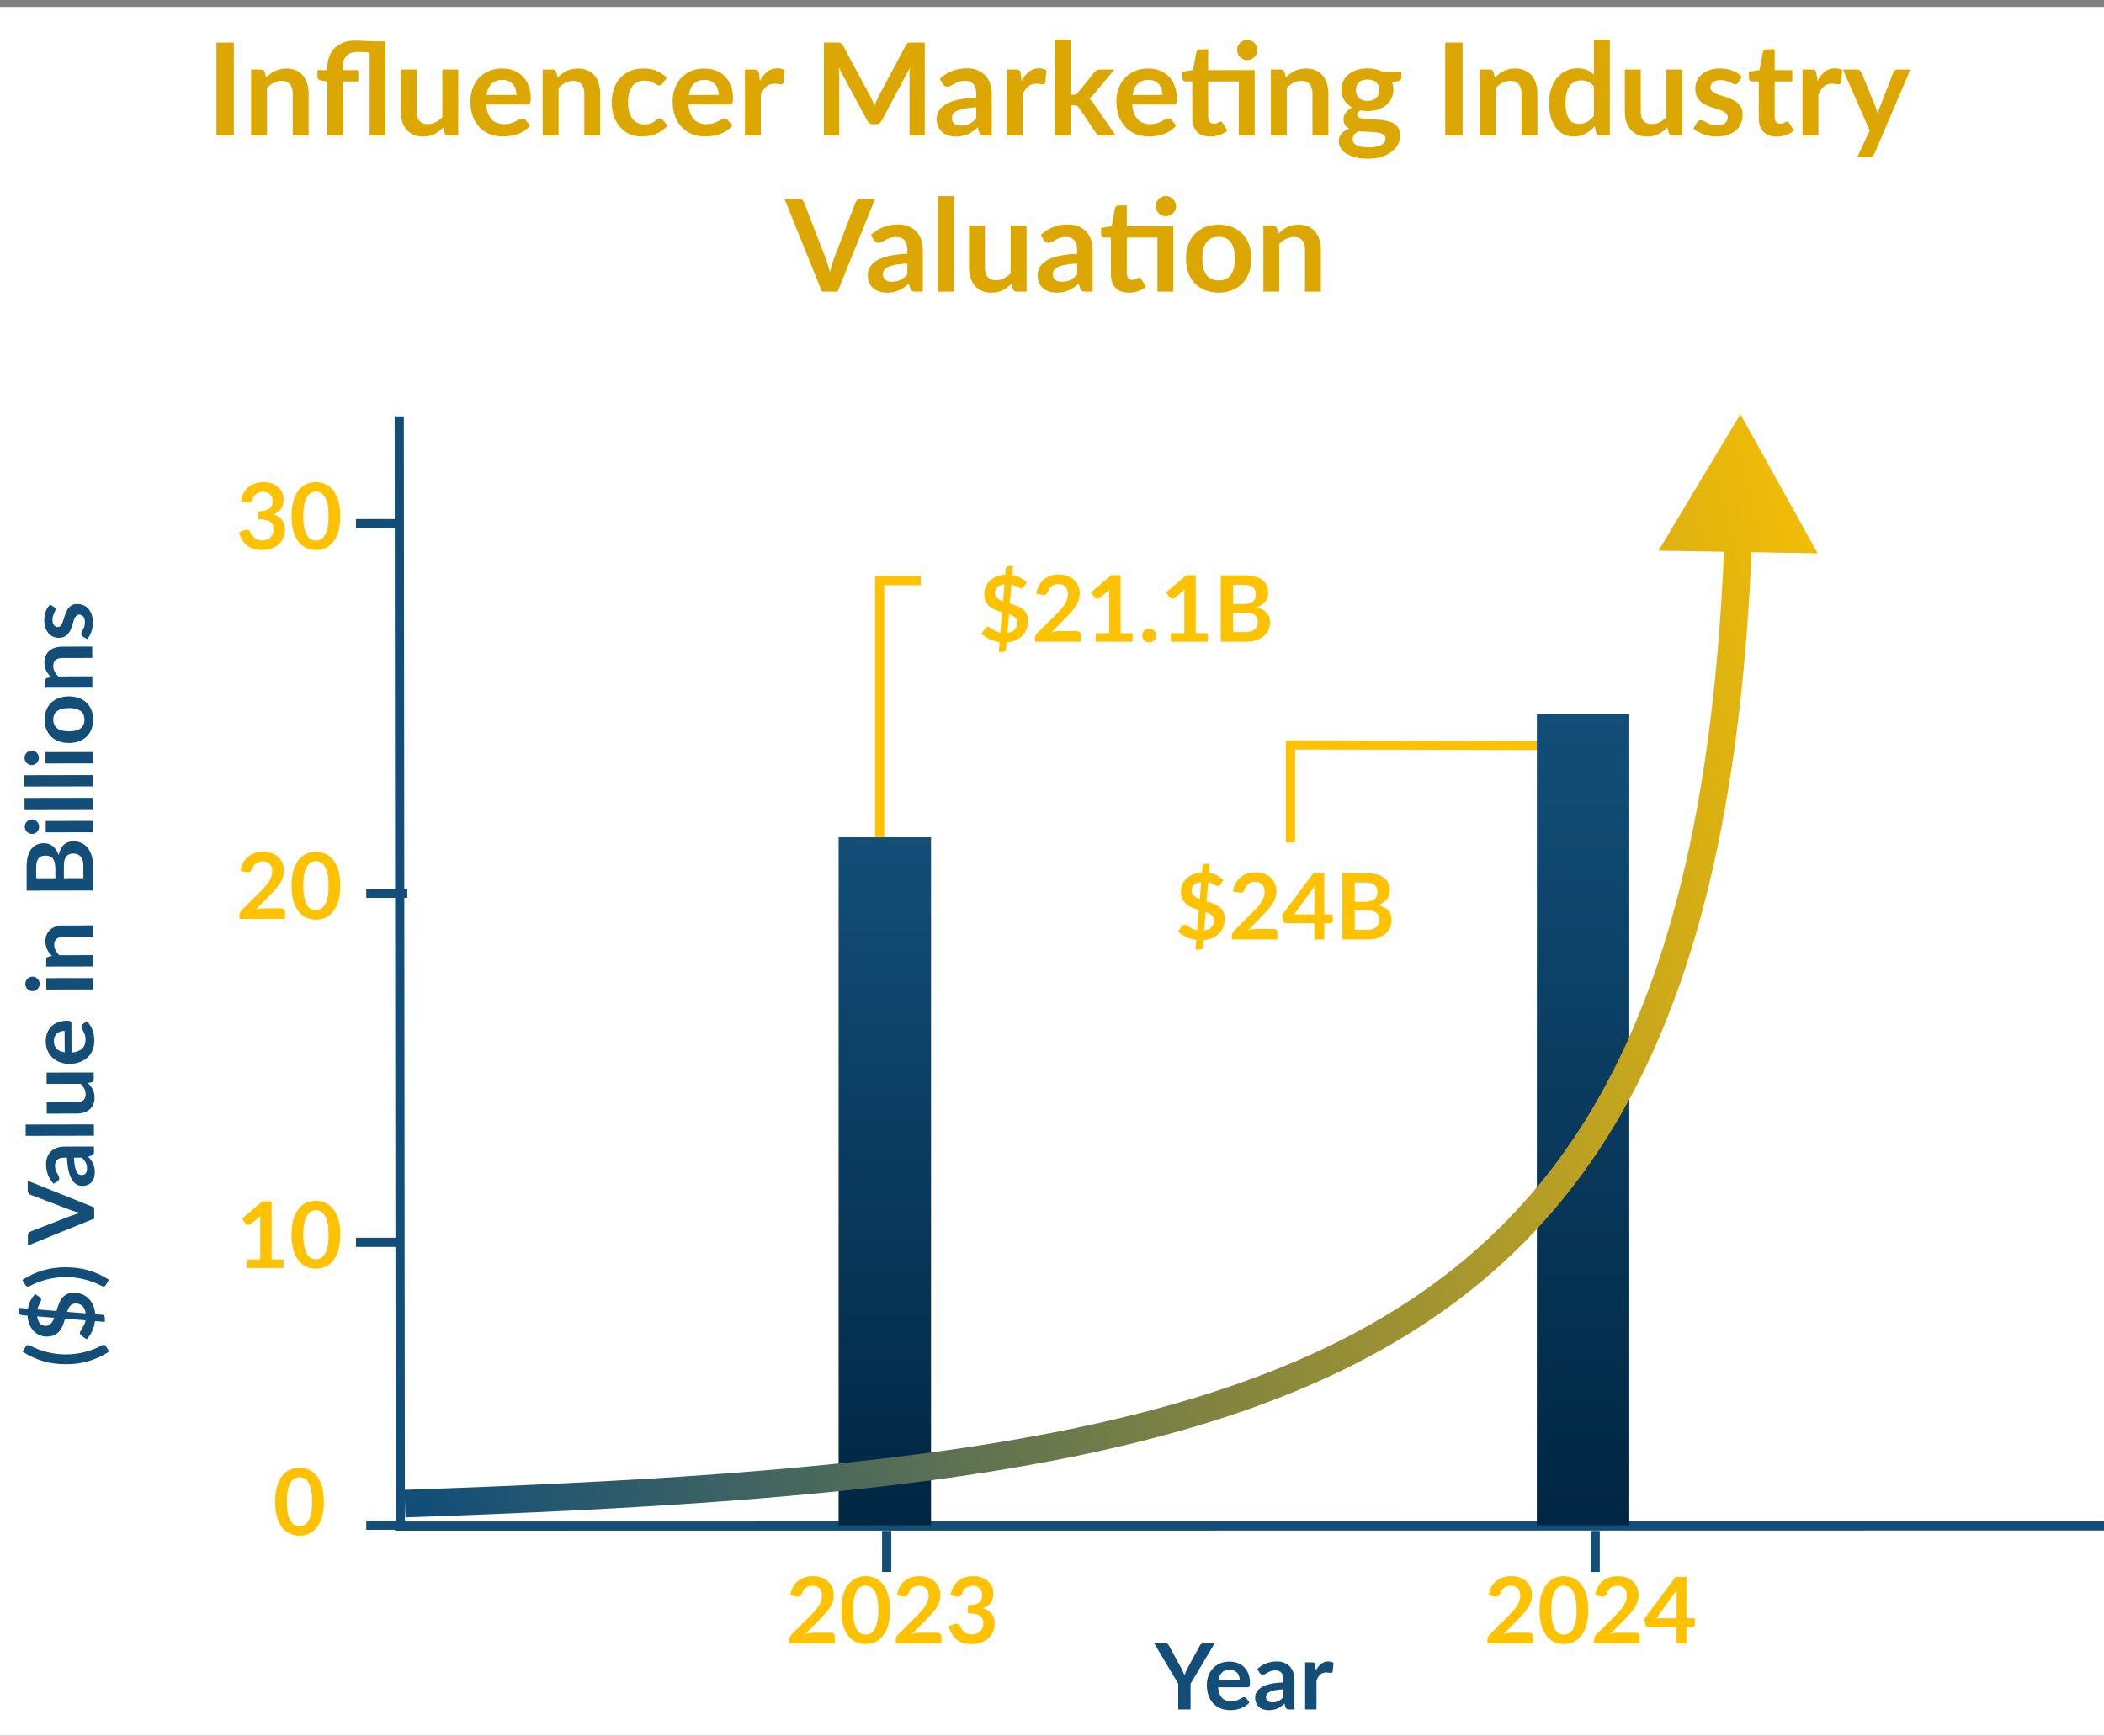 <svg width="229" height="189" viewBox="0 0 229 189" fill="none" xmlns="http://www.w3.org/2000/svg">
<rect x="0" y="0" width="229" height="189" fill="#808080" stroke="none"/>
<g clip-path="url(#clip0_8672_1323)">
<rect width="229" height="188.197" transform="translate(0 0.75)" fill="white"/>
<path d="M43.454 45.324L43.568 166.621" stroke="#134E78"/>
<path d="M43.017 166.119L229 166.103" stroke="#134E78"/>
<line x1="96.505" y1="166.646" x2="96.505" y2="171.116" stroke="#134E78"/>
<line x1="173.62" y1="166.646" x2="173.62" y2="171.116" stroke="#134E78"/>
<path d="M90.426 177.731C90.559 177.731 90.665 177.769 90.741 177.846C90.821 177.919 90.861 178.018 90.861 178.141V178.881H85.901V178.471C85.901 178.388 85.918 178.301 85.951 178.211C85.988 178.118 86.044 178.034 86.121 177.961L88.316 175.761C88.499 175.574 88.663 175.396 88.806 175.226C88.953 175.056 89.075 174.888 89.171 174.721C89.268 174.554 89.341 174.386 89.391 174.216C89.445 174.043 89.471 173.861 89.471 173.671C89.471 173.498 89.446 173.346 89.396 173.216C89.346 173.083 89.275 172.971 89.181 172.881C89.091 172.791 88.981 172.724 88.851 172.681C88.725 172.634 88.581 172.611 88.421 172.611C88.275 172.611 88.138 172.633 88.011 172.676C87.888 172.716 87.778 172.774 87.681 172.851C87.585 172.924 87.503 173.011 87.436 173.111C87.37 173.211 87.32 173.321 87.286 173.441C87.23 173.594 87.156 173.696 87.066 173.746C86.976 173.796 86.846 173.808 86.676 173.781L86.026 173.666C86.076 173.319 86.173 173.016 86.316 172.756C86.46 172.493 86.638 172.274 86.851 172.101C87.068 171.924 87.314 171.793 87.591 171.706C87.871 171.616 88.171 171.571 88.491 171.571C88.825 171.571 89.129 171.621 89.406 171.721C89.683 171.818 89.919 171.956 90.116 172.136C90.313 172.316 90.466 172.533 90.576 172.786C90.686 173.039 90.741 173.321 90.741 173.631C90.741 173.898 90.701 174.144 90.621 174.371C90.544 174.598 90.439 174.814 90.306 175.021C90.176 175.228 90.023 175.428 89.846 175.621C89.669 175.814 89.484 176.011 89.291 176.211L87.661 177.876C87.818 177.829 87.973 177.794 88.126 177.771C88.283 177.744 88.431 177.731 88.571 177.731H90.426ZM96.872 175.266C96.872 175.896 96.804 176.444 96.667 176.911C96.534 177.374 96.347 177.758 96.107 178.061C95.87 178.364 95.589 178.591 95.262 178.741C94.939 178.888 94.589 178.961 94.212 178.961C93.835 178.961 93.485 178.888 93.162 178.741C92.842 178.591 92.564 178.364 92.327 178.061C92.09 177.758 91.905 177.374 91.772 176.911C91.639 176.444 91.572 175.896 91.572 175.266C91.572 174.633 91.639 174.084 91.772 173.621C91.905 173.158 92.09 172.774 92.327 172.471C92.564 172.168 92.842 171.943 93.162 171.796C93.485 171.646 93.835 171.571 94.212 171.571C94.589 171.571 94.939 171.646 95.262 171.796C95.589 171.943 95.87 172.168 96.107 172.471C96.347 172.774 96.534 173.158 96.667 173.621C96.804 174.084 96.872 174.633 96.872 175.266ZM95.597 175.266C95.597 174.743 95.559 174.309 95.482 173.966C95.405 173.623 95.302 173.349 95.172 173.146C95.045 172.943 94.899 172.801 94.732 172.721C94.565 172.638 94.392 172.596 94.212 172.596C94.035 172.596 93.864 172.638 93.697 172.721C93.534 172.801 93.389 172.943 93.262 173.146C93.135 173.349 93.034 173.623 92.957 173.966C92.884 174.309 92.847 174.743 92.847 175.266C92.847 175.789 92.884 176.223 92.957 176.566C93.034 176.909 93.135 177.183 93.262 177.386C93.389 177.589 93.534 177.733 93.697 177.816C93.864 177.896 94.035 177.936 94.212 177.936C94.392 177.936 94.565 177.896 94.732 177.816C94.899 177.733 95.045 177.589 95.172 177.386C95.302 177.183 95.405 176.909 95.482 176.566C95.559 176.223 95.597 175.789 95.597 175.266ZM102.028 177.731C102.161 177.731 102.266 177.769 102.343 177.846C102.423 177.919 102.463 178.018 102.463 178.141V178.881H97.503V178.471C97.503 178.388 97.519 178.301 97.553 178.211C97.589 178.118 97.646 178.034 97.723 177.961L99.918 175.761C100.101 175.574 100.264 175.396 100.408 175.226C100.554 175.056 100.676 174.888 100.773 174.721C100.869 174.554 100.943 174.386 100.993 174.216C101.046 174.043 101.073 173.861 101.073 173.671C101.073 173.498 101.048 173.346 100.998 173.216C100.948 173.083 100.876 172.971 100.783 172.881C100.693 172.791 100.583 172.724 100.453 172.681C100.326 172.634 100.183 172.611 100.023 172.611C99.876 172.611 99.739 172.633 99.613 172.676C99.489 172.716 99.379 172.774 99.283 172.851C99.186 172.924 99.104 173.011 99.038 173.111C98.971 173.211 98.921 173.321 98.888 173.441C98.831 173.594 98.758 173.696 98.668 173.746C98.578 173.796 98.448 173.808 98.278 173.781L97.628 173.666C97.678 173.319 97.774 173.016 97.918 172.756C98.061 172.493 98.239 172.274 98.453 172.101C98.669 171.924 98.916 171.793 99.193 171.706C99.473 171.616 99.773 171.571 100.093 171.571C100.426 171.571 100.731 171.621 101.008 171.721C101.284 171.818 101.521 171.956 101.718 172.136C101.914 172.316 102.068 172.533 102.178 172.786C102.288 173.039 102.343 173.321 102.343 173.631C102.343 173.898 102.303 174.144 102.223 174.371C102.146 174.598 102.041 174.814 101.908 175.021C101.778 175.228 101.624 175.428 101.448 175.621C101.271 175.814 101.086 176.011 100.893 176.211L99.263 177.876C99.419 177.829 99.574 177.794 99.728 177.771C99.884 177.744 100.033 177.731 100.173 177.731H102.028ZM103.464 173.666C103.514 173.319 103.61 173.016 103.754 172.756C103.897 172.493 104.075 172.274 104.289 172.101C104.505 171.924 104.752 171.793 105.029 171.706C105.309 171.616 105.609 171.571 105.929 171.571C106.262 171.571 106.562 171.619 106.829 171.716C107.099 171.809 107.329 171.941 107.519 172.111C107.709 172.278 107.854 172.474 107.954 172.701C108.057 172.928 108.109 173.173 108.109 173.436C108.109 173.666 108.082 173.869 108.029 174.046C107.979 174.219 107.905 174.371 107.809 174.501C107.712 174.631 107.592 174.741 107.449 174.831C107.305 174.921 107.144 174.996 106.964 175.056C107.397 175.193 107.72 175.401 107.934 175.681C108.147 175.961 108.254 176.313 108.254 176.736C108.254 177.096 108.187 177.414 108.054 177.691C107.92 177.968 107.74 178.201 107.514 178.391C107.287 178.578 107.024 178.719 106.724 178.816C106.427 178.913 106.112 178.961 105.779 178.961C105.415 178.961 105.099 178.919 104.829 178.836C104.559 178.753 104.324 178.629 104.124 178.466C103.924 178.303 103.754 178.103 103.614 177.866C103.474 177.629 103.354 177.356 103.254 177.046L103.799 176.821C103.942 176.761 104.075 176.746 104.199 176.776C104.325 176.803 104.417 176.869 104.474 176.976C104.534 177.093 104.599 177.208 104.669 177.321C104.742 177.434 104.829 177.536 104.929 177.626C105.029 177.713 105.145 177.784 105.279 177.841C105.415 177.894 105.577 177.921 105.764 177.921C105.974 177.921 106.157 177.888 106.314 177.821C106.47 177.751 106.6 177.661 106.704 177.551C106.81 177.441 106.889 177.319 106.939 177.186C106.992 177.049 107.019 176.913 107.019 176.776C107.019 176.603 107 176.446 106.964 176.306C106.927 176.163 106.85 176.041 106.734 175.941C106.617 175.841 106.449 175.763 106.229 175.706C106.012 175.649 105.72 175.621 105.354 175.621V174.741C105.657 174.738 105.909 174.709 106.109 174.656C106.309 174.603 106.467 174.529 106.584 174.436C106.704 174.339 106.787 174.224 106.834 174.091C106.88 173.958 106.904 173.811 106.904 173.651C106.904 173.311 106.809 173.053 106.619 172.876C106.429 172.699 106.175 172.611 105.859 172.611C105.712 172.611 105.577 172.633 105.454 172.676C105.33 172.716 105.219 172.774 105.119 172.851C105.022 172.924 104.94 173.011 104.874 173.111C104.807 173.211 104.757 173.321 104.724 173.441C104.667 173.594 104.592 173.696 104.499 173.746C104.409 173.796 104.28 173.808 104.114 173.781L103.464 173.666Z" fill="#FFC200"/>
<path d="M166.423 177.731C166.557 177.731 166.662 177.769 166.738 177.846C166.818 177.919 166.858 178.018 166.858 178.141V178.881H161.898V178.471C161.898 178.388 161.915 178.301 161.948 178.211C161.985 178.118 162.042 178.034 162.118 177.961L164.313 175.761C164.497 175.574 164.66 175.396 164.803 175.226C164.95 175.056 165.072 174.888 165.168 174.721C165.265 174.554 165.338 174.386 165.388 174.216C165.442 174.043 165.468 173.861 165.468 173.671C165.468 173.498 165.443 173.346 165.393 173.216C165.343 173.083 165.272 172.971 165.178 172.881C165.088 172.791 164.978 172.724 164.848 172.681C164.722 172.634 164.578 172.611 164.418 172.611C164.272 172.611 164.135 172.633 164.008 172.676C163.885 172.716 163.775 172.774 163.678 172.851C163.582 172.924 163.5 173.011 163.433 173.111C163.367 173.211 163.317 173.321 163.283 173.441C163.227 173.594 163.153 173.696 163.063 173.746C162.973 173.796 162.843 173.808 162.673 173.781L162.023 173.666C162.073 173.319 162.17 173.016 162.313 172.756C162.457 172.493 162.635 172.274 162.848 172.101C163.065 171.924 163.312 171.793 163.588 171.706C163.868 171.616 164.168 171.571 164.488 171.571C164.822 171.571 165.127 171.621 165.403 171.721C165.68 171.818 165.917 171.956 166.113 172.136C166.31 172.316 166.463 172.533 166.573 172.786C166.683 173.039 166.738 173.321 166.738 173.631C166.738 173.898 166.698 174.144 166.618 174.371C166.542 174.598 166.437 174.814 166.303 175.021C166.173 175.228 166.02 175.428 165.843 175.621C165.667 175.814 165.482 176.011 165.288 176.211L163.658 177.876C163.815 177.829 163.97 177.794 164.123 177.771C164.28 177.744 164.428 177.731 164.568 177.731H166.423ZM172.869 175.266C172.869 175.896 172.801 176.444 172.664 176.911C172.531 177.374 172.344 177.758 172.104 178.061C171.867 178.364 171.586 178.591 171.259 178.741C170.936 178.888 170.586 178.961 170.209 178.961C169.832 178.961 169.482 178.888 169.159 178.741C168.839 178.591 168.561 178.364 168.324 178.061C168.087 177.758 167.902 177.374 167.769 176.911C167.636 176.444 167.569 175.896 167.569 175.266C167.569 174.633 167.636 174.084 167.769 173.621C167.902 173.158 168.087 172.774 168.324 172.471C168.561 172.168 168.839 171.943 169.159 171.796C169.482 171.646 169.832 171.571 170.209 171.571C170.586 171.571 170.936 171.646 171.259 171.796C171.586 171.943 171.867 172.168 172.104 172.471C172.344 172.774 172.531 173.158 172.664 173.621C172.801 174.084 172.869 174.633 172.869 175.266ZM171.594 175.266C171.594 174.743 171.556 174.309 171.479 173.966C171.402 173.623 171.299 173.349 171.169 173.146C171.042 172.943 170.896 172.801 170.729 172.721C170.562 172.638 170.389 172.596 170.209 172.596C170.032 172.596 169.861 172.638 169.694 172.721C169.531 172.801 169.386 172.943 169.259 173.146C169.132 173.349 169.031 173.623 168.954 173.966C168.881 174.309 168.844 174.743 168.844 175.266C168.844 175.789 168.881 176.223 168.954 176.566C169.031 176.909 169.132 177.183 169.259 177.386C169.386 177.589 169.531 177.733 169.694 177.816C169.861 177.896 170.032 177.936 170.209 177.936C170.389 177.936 170.562 177.896 170.729 177.816C170.896 177.733 171.042 177.589 171.169 177.386C171.299 177.183 171.402 176.909 171.479 176.566C171.556 176.223 171.594 175.789 171.594 175.266ZM178.025 177.731C178.158 177.731 178.263 177.769 178.34 177.846C178.42 177.919 178.46 178.018 178.46 178.141V178.881H173.5V178.471C173.5 178.388 173.516 178.301 173.55 178.211C173.586 178.118 173.643 178.034 173.72 177.961L175.915 175.761C176.098 175.574 176.261 175.396 176.405 175.226C176.551 175.056 176.673 174.888 176.77 174.721C176.866 174.554 176.94 174.386 176.99 174.216C177.043 174.043 177.07 173.861 177.07 173.671C177.07 173.498 177.045 173.346 176.995 173.216C176.945 173.083 176.873 172.971 176.78 172.881C176.69 172.791 176.58 172.724 176.45 172.681C176.323 172.634 176.18 172.611 176.02 172.611C175.873 172.611 175.736 172.633 175.61 172.676C175.486 172.716 175.376 172.774 175.28 172.851C175.183 172.924 175.101 173.011 175.035 173.111C174.968 173.211 174.918 173.321 174.885 173.441C174.828 173.594 174.755 173.696 174.665 173.746C174.575 173.796 174.445 173.808 174.275 173.781L173.625 173.666C173.675 173.319 173.771 173.016 173.915 172.756C174.058 172.493 174.236 172.274 174.45 172.101C174.666 171.924 174.913 171.793 175.19 171.706C175.47 171.616 175.77 171.571 176.09 171.571C176.423 171.571 176.728 171.621 177.005 171.721C177.281 171.818 177.518 171.956 177.715 172.136C177.911 172.316 178.065 172.533 178.175 172.786C178.285 173.039 178.34 173.321 178.34 173.631C178.34 173.898 178.3 174.144 178.22 174.371C178.143 174.598 178.038 174.814 177.905 175.021C177.775 175.228 177.621 175.428 177.445 175.621C177.268 175.814 177.083 176.011 176.89 176.211L175.26 177.876C175.416 177.829 175.571 177.794 175.725 177.771C175.881 177.744 176.03 177.731 176.17 177.731H178.025ZM182.481 176.156V173.791C182.481 173.568 182.496 173.321 182.526 173.051L180.281 176.156H182.481ZM184.466 176.156V176.871C184.466 176.938 184.444 176.996 184.401 177.046C184.357 177.093 184.296 177.116 184.216 177.116H183.556V178.881H182.481V177.116H179.431C179.347 177.116 179.274 177.091 179.211 177.041C179.147 176.988 179.107 176.923 179.091 176.846L178.961 176.221L182.386 171.646H183.556V176.156H184.466Z" fill="#FFC200"/>
<path d="M30.588 98.878C30.721 98.878 30.826 98.916 30.903 98.993C30.983 99.066 31.023 99.165 31.023 99.288V100.028H26.063V99.618C26.063 99.534 26.08 99.448 26.113 99.358C26.15 99.264 26.206 99.181 26.283 99.108L28.478 96.908C28.662 96.721 28.825 96.543 28.968 96.373C29.115 96.203 29.236 96.034 29.333 95.868C29.43 95.701 29.503 95.533 29.553 95.363C29.607 95.189 29.633 95.008 29.633 94.818C29.633 94.644 29.608 94.493 29.558 94.363C29.508 94.23 29.436 94.118 29.343 94.028C29.253 93.938 29.143 93.871 29.013 93.828C28.887 93.781 28.743 93.758 28.583 93.758C28.436 93.758 28.3 93.779 28.173 93.823C28.05 93.863 27.94 93.921 27.843 93.998C27.747 94.071 27.665 94.158 27.598 94.258C27.532 94.358 27.482 94.468 27.448 94.588C27.392 94.741 27.318 94.843 27.228 94.893C27.138 94.943 27.008 94.954 26.838 94.928L26.188 94.813C26.238 94.466 26.335 94.163 26.478 93.903C26.622 93.639 26.8 93.421 27.013 93.248C27.23 93.071 27.477 92.939 27.753 92.853C28.033 92.763 28.333 92.718 28.653 92.718C28.986 92.718 29.291 92.768 29.568 92.868C29.845 92.965 30.081 93.103 30.278 93.283C30.475 93.463 30.628 93.68 30.738 93.933C30.848 94.186 30.903 94.468 30.903 94.778C30.903 95.044 30.863 95.291 30.783 95.518C30.706 95.745 30.602 95.961 30.468 96.168C30.338 96.374 30.185 96.575 30.008 96.768C29.831 96.961 29.646 97.158 29.453 97.358L27.823 99.023C27.98 98.976 28.135 98.941 28.288 98.918C28.445 98.891 28.593 98.878 28.733 98.878H30.588ZM37.034 96.413C37.034 97.043 36.966 97.591 36.829 98.058C36.696 98.521 36.509 98.904 36.269 99.208C36.032 99.511 35.751 99.738 35.424 99.888C35.101 100.034 34.751 100.108 34.374 100.108C33.997 100.108 33.647 100.034 33.324 99.888C33.004 99.738 32.726 99.511 32.489 99.208C32.252 98.904 32.067 98.521 31.934 98.058C31.801 97.591 31.734 97.043 31.734 96.413C31.734 95.779 31.801 95.231 31.934 94.768C32.067 94.305 32.252 93.921 32.489 93.618C32.726 93.314 33.004 93.09 33.324 92.943C33.647 92.793 33.997 92.718 34.374 92.718C34.751 92.718 35.101 92.793 35.424 92.943C35.751 93.09 36.032 93.314 36.269 93.618C36.509 93.921 36.696 94.305 36.829 94.768C36.966 95.231 37.034 95.779 37.034 96.413ZM35.759 96.413C35.759 95.889 35.721 95.456 35.644 95.113C35.567 94.769 35.464 94.496 35.334 94.293C35.207 94.09 35.061 93.948 34.894 93.868C34.727 93.784 34.554 93.743 34.374 93.743C34.197 93.743 34.026 93.784 33.859 93.868C33.696 93.948 33.551 94.09 33.424 94.293C33.297 94.496 33.196 94.769 33.119 95.113C33.046 95.456 33.009 95.889 33.009 96.413C33.009 96.936 33.046 97.37 33.119 97.713C33.196 98.056 33.297 98.329 33.424 98.533C33.551 98.736 33.696 98.879 33.859 98.963C34.026 99.043 34.197 99.083 34.374 99.083C34.554 99.083 34.727 99.043 34.894 98.963C35.061 98.879 35.207 98.736 35.334 98.533C35.464 98.329 35.567 98.056 35.644 97.713C35.721 97.37 35.759 96.936 35.759 96.413Z" fill="#FFC200"/>
<path d="M30.858 137.101V138.026H26.858V137.101H28.323V132.886C28.323 132.72 28.328 132.548 28.338 132.371L27.298 133.241C27.238 133.288 27.178 133.318 27.118 133.331C27.061 133.341 27.006 133.341 26.953 133.331C26.903 133.321 26.858 133.305 26.818 133.281C26.778 133.255 26.748 133.226 26.728 133.196L26.338 132.661L28.543 130.786H29.558V137.101H30.858ZM37.034 134.411C37.034 135.041 36.966 135.59 36.829 136.056C36.696 136.52 36.509 136.903 36.269 137.206C36.032 137.51 35.751 137.736 35.424 137.886C35.101 138.033 34.751 138.106 34.374 138.106C33.997 138.106 33.647 138.033 33.324 137.886C33.004 137.736 32.726 137.51 32.489 137.206C32.252 136.903 32.067 136.52 31.934 136.056C31.801 135.59 31.734 135.041 31.734 134.411C31.734 133.778 31.801 133.23 31.934 132.766C32.067 132.303 32.252 131.92 32.489 131.616C32.726 131.313 33.004 131.088 33.324 130.941C33.647 130.791 33.997 130.716 34.374 130.716C34.751 130.716 35.101 130.791 35.424 130.941C35.751 131.088 36.032 131.313 36.269 131.616C36.509 131.92 36.696 132.303 36.829 132.766C36.966 133.23 37.034 133.778 37.034 134.411ZM35.759 134.411C35.759 133.888 35.721 133.455 35.644 133.111C35.567 132.768 35.464 132.495 35.334 132.291C35.207 132.088 35.061 131.946 34.894 131.866C34.727 131.783 34.554 131.741 34.374 131.741C34.197 131.741 34.026 131.783 33.859 131.866C33.696 131.946 33.551 132.088 33.424 132.291C33.297 132.495 33.196 132.768 33.119 133.111C33.046 133.455 33.009 133.888 33.009 134.411C33.009 134.935 33.046 135.368 33.119 135.711C33.196 136.055 33.297 136.328 33.424 136.531C33.551 136.735 33.696 136.878 33.859 136.961C34.026 137.041 34.197 137.081 34.374 137.081C34.554 137.081 34.727 137.041 34.894 136.961C35.061 136.878 35.207 136.735 35.334 136.531C35.464 136.328 35.567 136.055 35.644 135.711C35.721 135.368 35.759 134.935 35.759 134.411Z" fill="#FFC200"/>
<path d="M35.251 163.469C35.251 164.099 35.183 164.648 35.046 165.114C34.913 165.578 34.726 165.961 34.486 166.264C34.249 166.568 33.968 166.794 33.641 166.944C33.318 167.091 32.968 167.164 32.591 167.164C32.215 167.164 31.864 167.091 31.541 166.944C31.221 166.794 30.943 166.568 30.706 166.264C30.47 165.961 30.285 165.578 30.151 165.114C30.018 164.648 29.951 164.099 29.951 163.469C29.951 162.836 30.018 162.288 30.151 161.824C30.285 161.361 30.47 160.978 30.706 160.674C30.943 160.371 31.221 160.146 31.541 159.999C31.864 159.849 32.215 159.774 32.591 159.774C32.968 159.774 33.318 159.849 33.641 159.999C33.968 160.146 34.249 160.371 34.486 160.674C34.726 160.978 34.913 161.361 35.046 161.824C35.183 162.288 35.251 162.836 35.251 163.469ZM33.976 163.469C33.976 162.946 33.938 162.513 33.861 162.169C33.785 161.826 33.681 161.553 33.551 161.349C33.425 161.146 33.278 161.004 33.111 160.924C32.944 160.841 32.771 160.799 32.591 160.799C32.414 160.799 32.243 160.841 32.076 160.924C31.913 161.004 31.768 161.146 31.641 161.349C31.515 161.553 31.413 161.826 31.336 162.169C31.263 162.513 31.226 162.946 31.226 163.469C31.226 163.993 31.263 164.426 31.336 164.769C31.413 165.113 31.515 165.386 31.641 165.589C31.768 165.793 31.913 165.936 32.076 166.019C32.243 166.099 32.414 166.139 32.591 166.139C32.771 166.139 32.944 166.099 33.111 166.019C33.278 165.936 33.425 165.793 33.551 165.589C33.681 165.386 33.785 165.113 33.861 164.769C33.938 164.426 33.976 163.993 33.976 163.469Z" fill="#FFC200"/>
<path d="M26.223 54.579C26.273 54.233 26.37 53.929 26.513 53.669C26.657 53.406 26.835 53.188 27.048 53.014C27.265 52.837 27.512 52.706 27.788 52.619C28.068 52.529 28.368 52.484 28.688 52.484C29.021 52.484 29.322 52.532 29.588 52.629C29.858 52.722 30.088 52.854 30.278 53.024C30.468 53.191 30.613 53.388 30.713 53.614C30.817 53.841 30.868 54.086 30.868 54.349C30.868 54.579 30.841 54.782 30.788 54.959C30.738 55.133 30.665 55.284 30.568 55.414C30.471 55.544 30.352 55.654 30.208 55.744C30.065 55.834 29.903 55.909 29.723 55.969C30.157 56.106 30.48 56.314 30.693 56.594C30.907 56.874 31.013 57.226 31.013 57.649C31.013 58.009 30.947 58.328 30.813 58.604C30.68 58.881 30.5 59.114 30.273 59.304C30.047 59.491 29.783 59.633 29.483 59.729C29.186 59.826 28.872 59.874 28.538 59.874C28.175 59.874 27.858 59.833 27.588 59.749C27.318 59.666 27.083 59.542 26.883 59.379C26.683 59.216 26.513 59.016 26.373 58.779C26.233 58.542 26.113 58.269 26.013 57.959L26.558 57.734C26.701 57.674 26.835 57.659 26.958 57.689C27.085 57.716 27.177 57.782 27.233 57.889C27.293 58.006 27.358 58.121 27.428 58.234C27.502 58.347 27.588 58.449 27.688 58.539C27.788 58.626 27.905 58.697 28.038 58.754C28.175 58.807 28.337 58.834 28.523 58.834C28.733 58.834 28.916 58.801 29.073 58.734C29.23 58.664 29.36 58.574 29.463 58.464C29.57 58.354 29.648 58.233 29.698 58.099C29.752 57.962 29.778 57.826 29.778 57.689C29.778 57.516 29.76 57.359 29.723 57.219C29.686 57.076 29.61 56.954 29.493 56.854C29.377 56.754 29.208 56.676 28.988 56.619C28.771 56.562 28.48 56.534 28.113 56.534V55.654C28.416 55.651 28.668 55.623 28.868 55.569C29.068 55.516 29.227 55.443 29.343 55.349C29.463 55.252 29.547 55.138 29.593 55.004C29.64 54.871 29.663 54.724 29.663 54.564C29.663 54.224 29.568 53.966 29.378 53.789C29.188 53.612 28.935 53.524 28.618 53.524C28.471 53.524 28.337 53.546 28.213 53.589C28.09 53.629 27.978 53.688 27.878 53.764C27.782 53.837 27.7 53.924 27.633 54.024C27.567 54.124 27.517 54.234 27.483 54.354C27.427 54.508 27.352 54.609 27.258 54.659C27.168 54.709 27.04 54.721 26.873 54.694L26.223 54.579ZM37.034 56.179C37.034 56.809 36.966 57.358 36.829 57.824C36.696 58.288 36.509 58.671 36.269 58.974C36.032 59.278 35.751 59.504 35.424 59.654C35.101 59.801 34.751 59.874 34.374 59.874C33.997 59.874 33.647 59.801 33.324 59.654C33.004 59.504 32.726 59.278 32.489 58.974C32.252 58.671 32.067 58.288 31.934 57.824C31.801 57.358 31.734 56.809 31.734 56.179C31.734 55.546 31.801 54.998 31.934 54.534C32.067 54.071 32.252 53.688 32.489 53.384C32.726 53.081 33.004 52.856 33.324 52.709C33.647 52.559 33.997 52.484 34.374 52.484C34.751 52.484 35.101 52.559 35.424 52.709C35.751 52.856 36.032 53.081 36.269 53.384C36.509 53.688 36.696 54.071 36.829 54.534C36.966 54.998 37.034 55.546 37.034 56.179ZM35.759 56.179C35.759 55.656 35.721 55.222 35.644 54.879C35.567 54.536 35.464 54.263 35.334 54.059C35.207 53.856 35.061 53.714 34.894 53.634C34.727 53.551 34.554 53.509 34.374 53.509C34.197 53.509 34.026 53.551 33.859 53.634C33.696 53.714 33.551 53.856 33.424 54.059C33.297 54.263 33.196 54.536 33.119 54.879C33.046 55.222 33.009 55.656 33.009 56.179C33.009 56.703 33.046 57.136 33.119 57.479C33.196 57.822 33.297 58.096 33.424 58.299C33.551 58.502 33.696 58.646 33.859 58.729C34.026 58.809 34.197 58.849 34.374 58.849C34.554 58.849 34.727 58.809 34.894 58.729C35.061 58.646 35.207 58.502 35.334 58.299C35.464 58.096 35.567 57.822 35.644 57.479C35.721 57.136 35.759 56.703 35.759 56.179Z" fill="#FFC200"/>
<path d="M129.58 183.283V186.083H128.24V183.283L125.605 178.853H126.79C126.907 178.853 126.999 178.882 127.065 178.938C127.135 178.995 127.194 179.067 127.24 179.153L128.56 181.568C128.637 181.712 128.704 181.847 128.76 181.973C128.82 182.1 128.874 182.227 128.92 182.353C128.964 182.227 129.014 182.1 129.07 181.973C129.127 181.847 129.192 181.712 129.265 181.568L130.58 179.153C130.617 179.08 130.672 179.012 130.745 178.948C130.819 178.885 130.912 178.853 131.025 178.853H132.215L129.58 183.283ZM134.937 182.928C134.937 182.768 134.913 182.618 134.867 182.478C134.823 182.335 134.757 182.21 134.667 182.103C134.577 181.997 134.462 181.913 134.322 181.853C134.185 181.79 134.025 181.758 133.842 181.758C133.485 181.758 133.203 181.86 132.997 182.063C132.793 182.267 132.663 182.555 132.607 182.928H134.937ZM132.582 183.673C132.602 183.937 132.648 184.165 132.722 184.358C132.795 184.548 132.892 184.707 133.012 184.833C133.132 184.957 133.273 185.05 133.437 185.113C133.603 185.173 133.787 185.203 133.987 185.203C134.187 185.203 134.358 185.18 134.502 185.133C134.648 185.087 134.775 185.035 134.882 184.978C134.992 184.922 135.087 184.87 135.167 184.823C135.25 184.777 135.33 184.753 135.407 184.753C135.51 184.753 135.587 184.792 135.637 184.868L135.992 185.318C135.855 185.478 135.702 185.613 135.532 185.723C135.362 185.83 135.183 185.917 134.997 185.983C134.813 186.047 134.625 186.092 134.432 186.118C134.242 186.145 134.057 186.158 133.877 186.158C133.52 186.158 133.188 186.1 132.882 185.983C132.575 185.863 132.308 185.688 132.082 185.458C131.855 185.225 131.677 184.938 131.547 184.598C131.417 184.255 131.352 183.858 131.352 183.408C131.352 183.058 131.408 182.73 131.522 182.423C131.635 182.113 131.797 181.845 132.007 181.618C132.22 181.388 132.478 181.207 132.782 181.073C133.088 180.94 133.433 180.873 133.817 180.873C134.14 180.873 134.438 180.925 134.712 181.028C134.985 181.132 135.22 181.283 135.417 181.483C135.613 181.68 135.767 181.923 135.877 182.213C135.99 182.5 136.047 182.828 136.047 183.198C136.047 183.385 136.027 183.512 135.987 183.578C135.947 183.642 135.87 183.673 135.757 183.673H132.582ZM139.684 183.893C139.327 183.91 139.027 183.942 138.784 183.988C138.54 184.032 138.345 184.088 138.199 184.158C138.052 184.228 137.947 184.31 137.884 184.403C137.82 184.497 137.789 184.598 137.789 184.708C137.789 184.925 137.852 185.08 137.979 185.173C138.109 185.267 138.277 185.313 138.484 185.313C138.737 185.313 138.955 185.268 139.139 185.178C139.325 185.085 139.507 184.945 139.684 184.758V183.893ZM136.854 181.668C137.444 181.128 138.154 180.858 138.984 180.858C139.284 180.858 139.552 180.908 139.789 181.008C140.025 181.105 140.225 181.242 140.389 181.418C140.552 181.592 140.675 181.8 140.759 182.043C140.845 182.287 140.889 182.553 140.889 182.843V186.083H140.329C140.212 186.083 140.122 186.067 140.059 186.033C139.995 185.997 139.945 185.925 139.909 185.818L139.799 185.448C139.669 185.565 139.542 185.668 139.419 185.758C139.295 185.845 139.167 185.918 139.034 185.978C138.9 186.038 138.757 186.083 138.604 186.113C138.454 186.147 138.287 186.163 138.104 186.163C137.887 186.163 137.687 186.135 137.504 186.078C137.32 186.018 137.162 185.93 137.029 185.813C136.895 185.697 136.792 185.552 136.719 185.378C136.645 185.205 136.609 185.003 136.609 184.773C136.609 184.643 136.63 184.515 136.674 184.388C136.717 184.258 136.787 184.135 136.884 184.018C136.984 183.902 137.112 183.792 137.269 183.688C137.425 183.585 137.617 183.495 137.844 183.418C138.074 183.342 138.34 183.28 138.644 183.233C138.947 183.183 139.294 183.153 139.684 183.143V182.843C139.684 182.5 139.61 182.247 139.464 182.083C139.317 181.917 139.105 181.833 138.829 181.833C138.629 181.833 138.462 181.857 138.329 181.903C138.199 181.95 138.084 182.003 137.984 182.063C137.884 182.12 137.792 182.172 137.709 182.218C137.629 182.265 137.539 182.288 137.439 182.288C137.352 182.288 137.279 182.267 137.219 182.223C137.159 182.177 137.11 182.123 137.074 182.063L136.854 181.668ZM143.217 181.843C143.377 181.537 143.567 181.297 143.787 181.123C144.007 180.947 144.267 180.858 144.567 180.858C144.803 180.858 144.993 180.91 145.137 181.013L145.057 181.938C145.04 181.998 145.015 182.042 144.982 182.068C144.952 182.092 144.91 182.103 144.857 182.103C144.807 182.103 144.732 182.095 144.632 182.078C144.535 182.062 144.44 182.053 144.347 182.053C144.21 182.053 144.088 182.073 143.982 182.113C143.875 182.153 143.778 182.212 143.692 182.288C143.608 182.362 143.533 182.452 143.467 182.558C143.403 182.665 143.343 182.787 143.287 182.923V186.083H142.052V180.953H142.777C142.903 180.953 142.992 180.977 143.042 181.023C143.092 181.067 143.125 181.147 143.142 181.263L143.217 181.843Z" fill="#134E78"/>
<path d="M7.175 147.434C7.862 147.433 8.537 147.348 9.199 147.181C9.862 147.013 10.485 146.773 11.067 146.462C11.133 146.429 11.192 146.41 11.242 146.407C11.295 146.4 11.34 146.403 11.377 146.417C11.417 146.43 11.45 146.451 11.477 146.481C11.507 146.508 11.532 146.538 11.552 146.571L11.889 147.121C11.51 147.368 11.129 147.579 10.746 147.753C10.364 147.927 9.978 148.069 9.588 148.18C9.198 148.291 8.804 148.373 8.404 148.427C8.004 148.478 7.596 148.503 7.179 148.504C6.762 148.505 6.354 148.481 5.954 148.431C5.55 148.379 5.153 148.298 4.763 148.189C4.373 148.079 3.987 147.938 3.606 147.766C3.223 147.593 2.84 147.384 2.459 147.138L2.787 146.587C2.807 146.554 2.832 146.524 2.862 146.497C2.889 146.467 2.922 146.445 2.962 146.432C2.998 146.419 3.043 146.415 3.097 146.422C3.147 146.425 3.207 146.443 3.277 146.476C3.858 146.785 4.482 147.022 5.149 147.188C5.813 147.353 6.489 147.435 7.175 147.434ZM9.329 142.966C9.282 142.613 9.162 142.346 8.972 142.167C8.778 141.984 8.526 141.893 8.216 141.893C8.089 141.893 7.979 141.917 7.886 141.964C7.789 142.007 7.705 142.071 7.632 142.154C7.559 142.234 7.496 142.33 7.443 142.44C7.39 142.55 7.34 142.67 7.294 142.8L9.329 142.966ZM4.046 143.296C4.07 143.482 4.11 143.641 4.167 143.771C4.221 143.9 4.288 144.007 4.368 144.09C4.449 144.173 4.539 144.235 4.639 144.275C4.739 144.311 4.844 144.329 4.954 144.329C5.081 144.329 5.193 144.307 5.289 144.264C5.382 144.217 5.467 144.155 5.543 144.078C5.616 143.998 5.683 143.904 5.742 143.798C5.799 143.691 5.852 143.574 5.901 143.447L4.046 143.296ZM6.139 142.707C6.211 142.467 6.292 142.228 6.381 141.992C6.467 141.755 6.579 141.543 6.719 141.356C6.858 141.166 7.033 141.012 7.242 140.895C7.448 140.778 7.708 140.719 8.022 140.719C8.332 140.718 8.623 140.769 8.897 140.872C9.167 140.975 9.408 141.126 9.619 141.326C9.826 141.525 9.997 141.77 10.131 142.06C10.262 142.349 10.34 142.681 10.365 143.054L11.1 143.113C11.177 143.116 11.247 143.149 11.31 143.213C11.377 143.272 11.411 143.349 11.411 143.442L11.413 143.897L10.342 143.809C10.29 144.199 10.185 144.566 10.026 144.91C9.868 145.254 9.67 145.546 9.434 145.786L8.868 145.407C8.818 145.374 8.778 145.331 8.748 145.277C8.714 145.221 8.697 145.161 8.697 145.097C8.697 145.024 8.723 144.946 8.776 144.862C8.826 144.779 8.886 144.684 8.955 144.577C9.021 144.47 9.089 144.348 9.159 144.211C9.228 144.075 9.28 143.913 9.312 143.726L7.077 143.545C7.011 143.782 6.933 144.017 6.844 144.251C6.755 144.481 6.637 144.689 6.491 144.876C6.342 145.06 6.154 145.209 5.928 145.322C5.702 145.436 5.418 145.493 5.078 145.494C4.825 145.494 4.578 145.445 4.338 145.345C4.094 145.246 3.877 145.099 3.686 144.906C3.496 144.71 3.338 144.47 3.214 144.187C3.089 143.904 3.018 143.579 3 143.213L2.37 143.159C2.29 143.152 2.218 143.119 2.155 143.059C2.091 142.999 2.059 142.921 2.059 142.824L2.057 142.369L3.038 142.448C3.093 142.094 3.194 141.789 3.339 141.532C3.482 141.275 3.643 141.053 3.822 140.866L4.278 141.165C4.345 141.209 4.395 141.253 4.429 141.3C4.462 141.347 4.479 141.403 4.479 141.47C4.479 141.52 4.465 141.58 4.435 141.65C4.402 141.72 4.364 141.799 4.321 141.885C4.274 141.972 4.228 142.07 4.182 142.181C4.135 142.287 4.097 142.406 4.068 142.536L6.139 142.707ZM7.145 139.019C6.459 139.021 5.784 139.105 5.121 139.273C4.455 139.438 3.833 139.675 3.254 139.986C3.184 140.023 3.124 140.045 3.074 140.052C3.021 140.055 2.976 140.05 2.939 140.037C2.899 140.024 2.866 140.004 2.839 139.977C2.809 139.947 2.784 139.914 2.764 139.877L2.432 139.328C2.811 139.081 3.192 138.87 3.574 138.696C3.954 138.522 4.338 138.379 4.728 138.269C5.117 138.158 5.514 138.077 5.917 138.027C6.317 137.976 6.725 137.95 7.142 137.949C7.558 137.949 7.967 137.973 8.367 138.022C8.767 138.071 9.162 138.151 9.553 138.26C9.943 138.369 10.33 138.51 10.714 138.683C11.098 138.856 11.481 139.065 11.861 139.311L11.528 139.861C11.509 139.898 11.484 139.931 11.454 139.962C11.427 139.988 11.394 140.008 11.354 140.022C11.317 140.035 11.273 140.04 11.219 140.037C11.169 140.03 11.111 140.009 11.044 139.972C10.459 139.663 9.835 139.428 9.171 139.266C8.507 139.1 7.832 139.018 7.145 139.019ZM3.013 128.527L10.254 131.434L10.258 132.649L3.038 135.582L3.034 134.502C3.034 134.385 3.062 134.29 3.118 134.217C3.175 134.144 3.248 134.088 3.338 134.052L7.742 132.339C7.885 132.282 8.043 132.228 8.216 132.178C8.386 132.124 8.564 132.074 8.751 132.027C8.564 131.987 8.385 131.944 8.215 131.898C8.042 131.851 7.883 131.8 7.74 131.744L3.324 130.057C3.247 130.03 3.177 129.979 3.113 129.902C3.05 129.822 3.018 129.726 3.017 129.612L3.013 128.527ZM8.044 126.016C8.062 126.373 8.095 126.673 8.143 126.916C8.187 127.159 8.244 127.354 8.315 127.501C8.385 127.647 8.467 127.752 8.561 127.815C8.654 127.879 8.756 127.91 8.866 127.91C9.083 127.91 9.238 127.846 9.33 127.719C9.423 127.589 9.469 127.42 9.469 127.214C9.468 126.96 9.422 126.742 9.331 126.559C9.237 126.373 9.097 126.191 8.909 126.015L8.044 126.016ZM5.829 128.85C5.287 128.261 5.015 127.552 5.012 126.722C5.011 126.422 5.06 126.153 5.159 125.917C5.255 125.68 5.391 125.48 5.567 125.316C5.74 125.152 5.948 125.029 6.191 124.945C6.434 124.858 6.7 124.814 6.99 124.813L10.23 124.807L10.232 125.367C10.232 125.484 10.216 125.574 10.183 125.638C10.147 125.701 10.075 125.751 9.969 125.788L9.599 125.899C9.716 126.028 9.82 126.155 9.91 126.278C9.997 126.401 10.071 126.529 10.132 126.663C10.192 126.796 10.238 126.939 10.268 127.092C10.302 127.242 10.319 127.409 10.32 127.592C10.321 127.809 10.293 128.009 10.237 128.192C10.178 128.376 10.09 128.534 9.974 128.668C9.858 128.801 9.713 128.905 9.54 128.979C9.367 129.052 9.165 129.089 8.935 129.09C8.805 129.09 8.677 129.069 8.55 129.025C8.42 128.982 8.296 128.913 8.179 128.816C8.062 128.716 7.952 128.588 7.848 128.432C7.744 128.275 7.653 128.084 7.576 127.857C7.498 127.627 7.436 127.361 7.388 127.058C7.337 126.754 7.306 126.408 7.294 126.018L6.994 126.018C6.651 126.019 6.398 126.093 6.235 126.24C6.069 126.387 5.986 126.598 5.987 126.875C5.988 127.075 6.012 127.242 6.059 127.375C6.106 127.505 6.16 127.62 6.22 127.72C6.277 127.82 6.329 127.911 6.376 127.994C6.423 128.074 6.447 128.164 6.447 128.264C6.448 128.351 6.426 128.424 6.383 128.484C6.337 128.545 6.284 128.593 6.224 128.63L5.829 128.85ZM2.792 122.408L10.222 122.394L10.226 123.629L2.796 123.643L2.792 122.408ZM5.072 116.753L10.201 116.744L10.204 117.499C10.205 117.662 10.13 117.766 9.98 117.809L9.571 117.895C9.785 118.105 9.959 118.336 10.093 118.589C10.224 118.842 10.29 119.14 10.291 119.484C10.292 119.764 10.246 120.012 10.154 120.229C10.058 120.442 9.924 120.623 9.751 120.77C9.578 120.917 9.373 121.029 9.137 121.106C8.897 121.18 8.634 121.217 8.347 121.217L5.087 121.223L5.083 119.988L8.343 119.982C8.656 119.982 8.899 119.91 9.072 119.766C9.242 119.619 9.326 119.4 9.325 119.11C9.324 118.897 9.277 118.697 9.183 118.511C9.085 118.324 8.953 118.148 8.786 117.981L5.076 117.988L5.072 116.753ZM7.03 112.22C6.87 112.22 6.721 112.244 6.581 112.291C6.438 112.335 6.313 112.401 6.206 112.492C6.1 112.582 6.017 112.697 5.958 112.837C5.895 112.974 5.864 113.134 5.864 113.317C5.866 113.674 5.968 113.955 6.172 114.162C6.376 114.365 6.665 114.494 7.039 114.55L7.03 112.22ZM7.784 114.574C8.047 114.553 8.275 114.506 8.468 114.433C8.658 114.359 8.816 114.262 8.942 114.142C9.065 114.021 9.158 113.88 9.221 113.716C9.28 113.549 9.31 113.366 9.309 113.166C9.308 112.966 9.284 112.794 9.237 112.651C9.19 112.505 9.138 112.378 9.081 112.271C9.024 112.161 8.972 112.067 8.925 111.987C8.878 111.903 8.854 111.823 8.854 111.747C8.853 111.643 8.892 111.567 8.968 111.517L9.417 111.161C9.577 111.297 9.713 111.45 9.823 111.62C9.931 111.79 10.018 111.968 10.085 112.155C10.149 112.338 10.195 112.526 10.222 112.719C10.25 112.909 10.264 113.094 10.264 113.274C10.265 113.631 10.208 113.963 10.093 114.27C9.974 114.576 9.8 114.843 9.571 115.07C9.338 115.298 9.052 115.476 8.713 115.607C8.37 115.738 7.973 115.803 7.523 115.804C7.173 115.805 6.845 115.749 6.538 115.636C6.227 115.523 5.958 115.362 5.731 115.152C5.5 114.94 5.318 114.682 5.183 114.378C5.049 114.072 4.981 113.727 4.979 113.344C4.978 113.021 5.029 112.722 5.131 112.449C5.234 112.175 5.384 111.94 5.584 111.743C5.78 111.546 6.023 111.392 6.312 111.281C6.598 111.168 6.927 111.11 7.297 111.11C7.483 111.109 7.61 111.129 7.677 111.169C7.74 111.209 7.772 111.285 7.773 111.399L7.784 114.574ZM5.035 106.475L10.165 106.466L10.169 107.706L5.04 107.715L5.035 106.475ZM3.54 106.308C3.646 106.308 3.746 106.329 3.84 106.372C3.933 106.416 4.015 106.474 4.085 106.547C4.156 106.617 4.213 106.7 4.256 106.797C4.297 106.893 4.317 106.997 4.317 107.107C4.318 107.213 4.298 107.315 4.258 107.412C4.215 107.505 4.159 107.587 4.089 107.657C4.02 107.727 3.938 107.784 3.845 107.827C3.752 107.868 3.652 107.888 3.545 107.888C3.435 107.888 3.332 107.868 3.235 107.829C3.138 107.785 3.055 107.729 2.984 107.659C2.914 107.589 2.859 107.508 2.818 107.414C2.775 107.318 2.753 107.216 2.752 107.109C2.752 106.999 2.773 106.896 2.816 106.799C2.856 106.703 2.911 106.619 2.98 106.549C3.05 106.476 3.133 106.417 3.23 106.374C3.326 106.33 3.43 106.308 3.54 106.308ZM5.657 104.06C5.553 103.957 5.457 103.849 5.37 103.736C5.28 103.619 5.205 103.498 5.144 103.371C5.08 103.241 5.031 103.103 4.998 102.956C4.96 102.81 4.942 102.65 4.941 102.476C4.94 102.196 4.987 101.948 5.083 101.731C5.176 101.514 5.309 101.334 5.481 101.19C5.651 101.043 5.855 100.933 6.095 100.859C6.332 100.782 6.593 100.743 6.88 100.743L10.145 100.737L10.149 101.972L6.884 101.978C6.571 101.978 6.329 102.051 6.16 102.194C5.987 102.338 5.901 102.556 5.902 102.85C5.903 103.063 5.952 103.263 6.049 103.449C6.147 103.636 6.279 103.812 6.446 103.979L10.156 103.972L10.161 105.207L5.031 105.216L5.028 104.461C5.027 104.301 5.102 104.196 5.252 104.146L5.657 104.06ZM9.072 94.233C9.071 93.983 9.04 93.773 8.979 93.603C8.919 93.433 8.838 93.298 8.738 93.198C8.638 93.095 8.521 93.022 8.387 92.979C8.254 92.933 8.112 92.909 7.962 92.91C7.805 92.91 7.665 92.935 7.542 92.986C7.416 93.036 7.309 93.114 7.223 93.221C7.134 93.328 7.066 93.466 7.02 93.636C6.974 93.803 6.951 94.005 6.952 94.242L6.957 95.597L9.077 95.593L9.072 94.233ZM3.937 95.602L6.027 95.598L6.023 94.528C6.021 94.068 5.937 93.722 5.769 93.489C5.602 93.252 5.336 93.135 4.973 93.135C4.596 93.136 4.328 93.243 4.169 93.457C4.01 93.67 3.931 94.004 3.933 94.457L3.937 95.602ZM2.893 94.459C2.891 93.986 2.934 93.581 3.023 93.244C3.112 92.907 3.239 92.632 3.405 92.418C3.571 92.201 3.772 92.042 4.009 91.942C4.245 91.841 4.511 91.791 4.808 91.79C4.978 91.79 5.141 91.815 5.298 91.865C5.452 91.914 5.597 91.992 5.734 92.099C5.868 92.202 5.99 92.335 6.101 92.498C6.211 92.658 6.305 92.849 6.383 93.073C6.602 92.079 7.137 91.581 7.987 91.58C8.294 91.579 8.578 91.637 8.838 91.753C9.098 91.869 9.324 92.039 9.515 92.262C9.702 92.485 9.85 92.76 9.958 93.086C10.066 93.413 10.12 93.786 10.122 94.206L10.131 96.936L2.901 96.949L2.893 94.459ZM4.974 89.366L10.104 89.357L10.109 90.597L4.979 90.606L4.974 89.366ZM3.479 89.199C3.586 89.199 3.686 89.22 3.779 89.263C3.873 89.306 3.954 89.365 4.025 89.438C4.095 89.508 4.152 89.591 4.196 89.688C4.236 89.784 4.256 89.887 4.257 89.997C4.257 90.104 4.237 90.206 4.198 90.302C4.155 90.396 4.098 90.478 4.029 90.548C3.959 90.618 3.877 90.675 3.784 90.718C3.691 90.758 3.591 90.779 3.484 90.779C3.374 90.779 3.271 90.759 3.174 90.719C3.077 90.676 2.994 90.62 2.924 90.55C2.853 90.48 2.798 90.398 2.758 90.305C2.714 90.209 2.692 90.107 2.692 90C2.691 89.89 2.713 89.787 2.756 89.69C2.795 89.593 2.85 89.51 2.92 89.44C2.989 89.366 3.073 89.308 3.169 89.264C3.266 89.221 3.369 89.199 3.479 89.199ZM2.666 86.861L10.096 86.848L10.1 88.083L2.67 88.096L2.666 86.861ZM2.657 84.381L10.087 84.367L10.091 85.602L2.661 85.616L2.657 84.381ZM4.948 81.866L10.078 81.857L10.082 83.097L4.952 83.106L4.948 81.866ZM3.452 81.699C3.559 81.699 3.659 81.72 3.753 81.763C3.846 81.806 3.928 81.865 3.998 81.938C4.068 82.008 4.125 82.091 4.169 82.188C4.209 82.284 4.23 82.387 4.23 82.497C4.23 82.604 4.211 82.706 4.171 82.802C4.128 82.896 4.072 82.978 4.002 83.048C3.932 83.118 3.851 83.175 3.758 83.218C3.664 83.258 3.565 83.279 3.458 83.279C3.348 83.279 3.244 83.259 3.148 83.219C3.051 83.176 2.967 83.12 2.897 83.05C2.827 82.98 2.772 82.898 2.731 82.805C2.688 82.709 2.665 82.607 2.665 82.5C2.665 82.39 2.686 82.287 2.729 82.19C2.769 82.093 2.823 82.01 2.893 81.94C2.963 81.866 3.046 81.808 3.143 81.764C3.239 81.721 3.342 81.699 3.452 81.699ZM4.855 78.337C4.854 77.957 4.914 77.612 5.037 77.302C5.159 76.988 5.333 76.721 5.559 76.501C5.785 76.277 6.061 76.105 6.387 75.984C6.713 75.864 7.078 75.803 7.481 75.802C7.888 75.802 8.255 75.861 8.582 75.98C8.909 76.1 9.188 76.271 9.419 76.494C9.65 76.713 9.827 76.98 9.952 77.293C10.076 77.603 10.139 77.948 10.14 78.328C10.142 78.711 10.081 79.059 9.959 79.373C9.837 79.686 9.661 79.955 9.432 80.179C9.203 80.399 8.925 80.572 8.599 80.695C8.273 80.816 7.906 80.877 7.499 80.877C7.096 80.878 6.731 80.819 6.404 80.699C6.077 80.577 5.799 80.406 5.572 80.186C5.344 79.963 5.169 79.695 5.044 79.382C4.92 79.069 4.857 78.721 4.855 78.337ZM9.19 78.329C9.189 77.903 9.044 77.588 8.757 77.385C8.47 77.179 8.049 77.076 7.496 77.077C6.943 77.078 6.521 77.183 6.232 77.39C5.943 77.594 5.799 77.909 5.8 78.335C5.802 78.769 5.95 79.09 6.244 79.3C6.535 79.506 6.955 79.608 7.505 79.607C8.055 79.606 8.475 79.502 8.764 79.295C9.05 79.085 9.192 78.763 9.19 78.329ZM5.549 73.709C5.445 73.606 5.35 73.497 5.263 73.384C5.172 73.268 5.097 73.146 5.037 73.02C4.973 72.89 4.924 72.752 4.89 72.605C4.853 72.458 4.834 72.298 4.833 72.125C4.832 71.845 4.88 71.597 4.976 71.38C5.068 71.163 5.201 70.983 5.374 70.839C5.543 70.692 5.748 70.582 5.988 70.508C6.224 70.431 6.486 70.392 6.772 70.391L10.037 70.386L10.042 71.621L6.777 71.626C6.463 71.627 6.222 71.699 6.052 71.843C5.88 71.987 5.794 72.205 5.795 72.498C5.795 72.712 5.844 72.912 5.942 73.098C6.039 73.284 6.171 73.461 6.339 73.627L10.049 73.621L10.053 74.856L4.923 74.865L4.92 74.11C4.92 73.95 4.994 73.845 5.144 73.794L5.549 73.709ZM5.892 66.089C5.945 66.122 5.984 66.157 6.007 66.193C6.027 66.23 6.038 66.277 6.038 66.333C6.038 66.393 6.022 66.458 5.989 66.528C5.955 66.595 5.919 66.674 5.879 66.764C5.836 66.854 5.798 66.957 5.765 67.074C5.733 67.187 5.716 67.322 5.717 67.479C5.718 67.722 5.77 67.914 5.874 68.054C5.978 68.19 6.113 68.258 6.28 68.258C6.39 68.258 6.483 68.222 6.559 68.152C6.632 68.079 6.697 67.984 6.753 67.867C6.809 67.747 6.861 67.612 6.907 67.462C6.95 67.312 6.997 67.16 7.05 67.007C7.103 66.85 7.164 66.696 7.234 66.546C7.3 66.396 7.386 66.263 7.492 66.146C7.595 66.025 7.72 65.93 7.866 65.86C8.013 65.786 8.189 65.749 8.396 65.749C8.642 65.749 8.871 65.793 9.081 65.883C9.288 65.969 9.469 66.099 9.623 66.272C9.773 66.445 9.892 66.66 9.98 66.916C10.064 67.169 10.107 67.463 10.108 67.796C10.109 67.973 10.093 68.146 10.06 68.316C10.03 68.483 9.988 68.644 9.932 68.801C9.875 68.955 9.809 69.098 9.733 69.232C9.657 69.362 9.574 69.477 9.484 69.577L9.013 69.293C8.957 69.256 8.913 69.213 8.883 69.163C8.853 69.113 8.837 69.05 8.837 68.973C8.837 68.897 8.858 68.825 8.901 68.758C8.945 68.688 8.991 68.608 9.041 68.518C9.09 68.428 9.137 68.323 9.179 68.203C9.222 68.079 9.243 67.924 9.243 67.737C9.242 67.591 9.225 67.466 9.191 67.363C9.154 67.256 9.107 67.169 9.051 67.103C8.994 67.033 8.928 66.983 8.855 66.953C8.778 66.92 8.7 66.903 8.62 66.904C8.5 66.904 8.402 66.941 8.325 67.014C8.249 67.084 8.182 67.179 8.126 67.299C8.07 67.416 8.02 67.551 7.978 67.705C7.932 67.855 7.882 68.01 7.829 68.17C7.777 68.327 7.715 68.482 7.646 68.635C7.573 68.785 7.482 68.921 7.372 69.041C7.263 69.158 7.128 69.253 6.968 69.327C6.809 69.397 6.615 69.432 6.389 69.433C6.179 69.433 5.979 69.392 5.788 69.309C5.598 69.226 5.433 69.104 5.292 68.945C5.148 68.782 5.034 68.58 4.95 68.34C4.862 68.097 4.818 67.817 4.817 67.501C4.816 67.147 4.873 66.825 4.989 66.535C5.104 66.245 5.257 66.003 5.446 65.809L5.892 66.089Z" fill="#134E78"/>
<line x1="44.336" y1="97.234" x2="39.866" y2="97.234" stroke="#134E78"/>
<path d="M43.778 166.025H39.866" stroke="#134E78"/>
<line x1="43.219" y1="135.232" x2="38.748" y2="135.232" stroke="#134E78"/>
<line x1="43.219" y1="57" x2="38.748" y2="57" stroke="#134E78"/>
<path d="M169.515 81.144L140.457 81.087L140.457 91.704" stroke="#FFC200"/>
<rect x="91.276" y="91.145" width="10.058" height="74.879" fill="url(#paint0_linear_8672_1323)"/>
<rect x="167.273" y="77.734" width="10.058" height="88.291" fill="url(#paint1_linear_8672_1323)"/>
<path d="M189.42 45.087L180.514 59.942L197.832 60.227L189.42 45.087ZM44.124 165.173C68.714 164.337 89.938 163.055 107.982 160.162C126.024 157.27 140.985 152.754 152.999 145.39C177.187 130.563 188.967 104.501 190.697 58.648L187.699 58.534C185.985 103.966 174.365 128.774 151.431 142.832C139.885 149.91 125.356 154.339 107.507 157.2C89.66 160.061 68.594 161.339 44.022 162.174L44.124 165.173Z" fill="url(#paint2_linear_8672_1323)"/>
<path d="M95.746 91.146C95.746 71.774 95.746 64.447 95.746 63.206H100.217" stroke="#FFC200"/>
<path d="M109.645 68.888C109.998 68.841 110.265 68.722 110.445 68.532C110.628 68.339 110.72 68.088 110.72 67.778C110.72 67.651 110.696 67.541 110.65 67.448C110.606 67.351 110.543 67.266 110.46 67.192C110.38 67.119 110.285 67.056 110.175 67.002C110.065 66.949 109.945 66.899 109.815 66.853L109.645 68.888ZM109.325 63.602C109.138 63.626 108.98 63.666 108.85 63.722C108.72 63.776 108.613 63.843 108.53 63.922C108.446 64.002 108.385 64.093 108.345 64.192C108.308 64.293 108.29 64.397 108.29 64.507C108.29 64.634 108.311 64.746 108.355 64.843C108.401 64.936 108.463 65.021 108.54 65.097C108.62 65.171 108.713 65.237 108.82 65.297C108.926 65.354 109.043 65.407 109.17 65.457L109.325 63.602ZM109.91 65.698C110.15 65.771 110.388 65.853 110.625 65.942C110.861 66.029 111.073 66.142 111.26 66.282C111.45 66.422 111.603 66.597 111.72 66.808C111.836 67.014 111.895 67.274 111.895 67.588C111.895 67.897 111.843 68.189 111.74 68.463C111.636 68.733 111.485 68.972 111.285 69.183C111.085 69.389 110.84 69.559 110.55 69.692C110.26 69.823 109.928 69.899 109.555 69.922L109.495 70.657C109.491 70.734 109.458 70.804 109.395 70.868C109.335 70.934 109.258 70.968 109.165 70.968H108.71L108.8 69.897C108.41 69.844 108.043 69.737 107.7 69.578C107.356 69.418 107.065 69.219 106.825 68.983L107.205 68.418C107.238 68.368 107.281 68.328 107.335 68.297C107.391 68.264 107.451 68.248 107.515 68.248C107.588 68.248 107.666 68.274 107.75 68.328C107.833 68.377 107.928 68.438 108.035 68.507C108.141 68.574 108.263 68.642 108.4 68.713C108.536 68.782 108.698 68.834 108.885 68.868L109.07 66.632C108.833 66.566 108.598 66.487 108.365 66.397C108.135 66.308 107.926 66.189 107.74 66.043C107.556 65.892 107.408 65.704 107.295 65.478C107.181 65.251 107.125 64.968 107.125 64.627C107.125 64.374 107.175 64.127 107.275 63.888C107.375 63.644 107.521 63.428 107.715 63.237C107.911 63.047 108.151 62.891 108.435 62.767C108.718 62.644 109.043 62.574 109.41 62.557L109.465 61.928C109.471 61.847 109.505 61.776 109.565 61.712C109.625 61.649 109.703 61.617 109.8 61.617H110.255L110.175 62.597C110.528 62.654 110.833 62.756 111.09 62.903C111.346 63.046 111.568 63.208 111.755 63.388L111.455 63.843C111.411 63.909 111.366 63.959 111.32 63.992C111.273 64.026 111.216 64.043 111.15 64.043C111.1 64.043 111.04 64.028 110.97 63.998C110.9 63.964 110.821 63.926 110.735 63.883C110.648 63.836 110.55 63.789 110.44 63.742C110.333 63.696 110.215 63.657 110.085 63.627L109.91 65.698ZM117.195 68.703C117.329 68.703 117.434 68.741 117.51 68.817C117.59 68.891 117.63 68.989 117.63 69.112V69.853H112.67V69.442C112.67 69.359 112.687 69.272 112.72 69.183C112.757 69.089 112.814 69.006 112.89 68.933L115.085 66.733C115.269 66.546 115.432 66.368 115.575 66.198C115.722 66.028 115.844 65.859 115.94 65.692C116.037 65.526 116.11 65.358 116.16 65.188C116.214 65.014 116.24 64.832 116.24 64.642C116.24 64.469 116.215 64.317 116.165 64.188C116.115 64.054 116.044 63.943 115.95 63.852C115.86 63.763 115.75 63.696 115.62 63.653C115.494 63.606 115.35 63.583 115.19 63.583C115.044 63.583 114.907 63.604 114.78 63.648C114.657 63.688 114.547 63.746 114.45 63.822C114.354 63.896 114.272 63.983 114.205 64.082C114.139 64.183 114.089 64.293 114.055 64.412C113.999 64.566 113.925 64.668 113.835 64.718C113.745 64.767 113.615 64.779 113.445 64.752L112.795 64.638C112.845 64.291 112.942 63.987 113.085 63.727C113.229 63.464 113.407 63.246 113.62 63.072C113.837 62.896 114.084 62.764 114.36 62.678C114.64 62.587 114.94 62.542 115.26 62.542C115.594 62.542 115.899 62.593 116.175 62.693C116.452 62.789 116.689 62.928 116.885 63.108C117.082 63.288 117.235 63.504 117.345 63.758C117.455 64.011 117.51 64.293 117.51 64.603C117.51 64.869 117.47 65.116 117.39 65.343C117.314 65.569 117.209 65.786 117.075 65.993C116.945 66.199 116.792 66.399 116.615 66.593C116.439 66.786 116.254 66.983 116.06 67.183L114.43 68.847C114.587 68.801 114.742 68.766 114.895 68.743C115.052 68.716 115.2 68.703 115.34 68.703H117.195ZM123.266 68.927V69.853H119.266V68.927H120.731V64.713C120.731 64.546 120.736 64.374 120.746 64.198L119.706 65.067C119.646 65.114 119.586 65.144 119.526 65.157C119.469 65.168 119.414 65.168 119.361 65.157C119.311 65.147 119.266 65.131 119.226 65.108C119.186 65.081 119.156 65.052 119.136 65.022L118.746 64.487L120.951 62.612H121.966V68.927H123.266ZM124.322 69.172C124.322 69.069 124.34 68.971 124.377 68.877C124.417 68.784 124.47 68.704 124.537 68.638C124.604 68.571 124.684 68.517 124.777 68.478C124.87 68.438 124.97 68.418 125.077 68.418C125.184 68.418 125.282 68.438 125.372 68.478C125.465 68.517 125.545 68.571 125.612 68.638C125.682 68.704 125.737 68.784 125.777 68.877C125.817 68.971 125.837 69.069 125.837 69.172C125.837 69.279 125.817 69.379 125.777 69.472C125.737 69.562 125.682 69.641 125.612 69.707C125.545 69.774 125.465 69.826 125.372 69.862C125.282 69.903 125.184 69.922 125.077 69.922C124.97 69.922 124.87 69.903 124.777 69.862C124.684 69.826 124.604 69.774 124.537 69.707C124.47 69.641 124.417 69.562 124.377 69.472C124.34 69.379 124.322 69.279 124.322 69.172ZM131.44 68.927V69.853H127.44V68.927H128.905V64.713C128.905 64.546 128.91 64.374 128.92 64.198L127.88 65.067C127.82 65.114 127.76 65.144 127.7 65.157C127.643 65.168 127.588 65.168 127.535 65.157C127.485 65.147 127.44 65.131 127.4 65.108C127.36 65.081 127.33 65.052 127.31 65.022L126.92 64.487L129.125 62.612H130.14V68.927H131.44ZM135.576 68.802C135.826 68.802 136.036 68.772 136.206 68.713C136.376 68.653 136.511 68.573 136.611 68.472C136.714 68.373 136.787 68.256 136.831 68.123C136.877 67.989 136.901 67.847 136.901 67.698C136.901 67.541 136.876 67.401 136.826 67.278C136.776 67.151 136.697 67.044 136.591 66.957C136.484 66.868 136.346 66.799 136.176 66.752C136.009 66.706 135.807 66.683 135.571 66.683H134.216V68.802H135.576ZM134.216 63.663V65.752H135.286C135.746 65.752 136.092 65.669 136.326 65.502C136.562 65.336 136.681 65.071 136.681 64.707C136.681 64.331 136.574 64.062 136.361 63.903C136.147 63.742 135.814 63.663 135.361 63.663H134.216ZM135.361 62.623C135.834 62.623 136.239 62.667 136.576 62.758C136.912 62.847 137.187 62.976 137.401 63.142C137.617 63.309 137.776 63.511 137.876 63.748C137.976 63.984 138.026 64.251 138.026 64.547C138.026 64.718 138.001 64.881 137.951 65.037C137.901 65.191 137.822 65.336 137.716 65.472C137.612 65.606 137.479 65.728 137.316 65.838C137.156 65.948 136.964 66.041 136.741 66.118C137.734 66.341 138.231 66.877 138.231 67.728C138.231 68.034 138.172 68.317 138.056 68.578C137.939 68.838 137.769 69.062 137.546 69.252C137.322 69.439 137.047 69.586 136.721 69.692C136.394 69.799 136.021 69.853 135.601 69.853H132.871V62.623H135.361Z" fill="#FFC200"/>
<path d="M131.054 101.298C131.408 101.252 131.674 101.133 131.854 100.943C132.038 100.75 132.129 100.498 132.129 100.188C132.129 100.062 132.106 99.951 132.059 99.858C132.016 99.761 131.953 99.677 131.869 99.603C131.789 99.53 131.694 99.466 131.584 99.413C131.474 99.36 131.354 99.31 131.224 99.263L131.054 101.298ZM130.734 96.013C130.548 96.037 130.389 96.076 130.259 96.133C130.129 96.186 130.023 96.253 129.939 96.333C129.856 96.413 129.794 96.503 129.754 96.603C129.718 96.703 129.699 96.808 129.699 96.918C129.699 97.045 129.721 97.156 129.764 97.253C129.811 97.347 129.873 97.431 129.949 97.508C130.029 97.582 130.123 97.648 130.229 97.708C130.336 97.765 130.453 97.818 130.579 97.868L130.734 96.013ZM131.319 98.108C131.559 98.181 131.798 98.263 132.034 98.353C132.271 98.44 132.483 98.553 132.669 98.693C132.859 98.833 133.013 99.008 133.129 99.218C133.246 99.425 133.304 99.685 133.304 99.998C133.304 100.308 133.253 100.6 133.149 100.873C133.046 101.143 132.894 101.383 132.694 101.593C132.494 101.8 132.249 101.97 131.959 102.103C131.669 102.233 131.338 102.31 130.964 102.333L130.904 103.068C130.901 103.145 130.868 103.215 130.804 103.278C130.744 103.345 130.668 103.378 130.574 103.378H130.119L130.209 102.308C129.819 102.255 129.453 102.148 129.109 101.988C128.766 101.828 128.474 101.63 128.234 101.393L128.614 100.828C128.648 100.778 128.691 100.738 128.744 100.708C128.801 100.675 128.861 100.658 128.924 100.658C128.998 100.658 129.076 100.685 129.159 100.738C129.243 100.788 129.338 100.848 129.444 100.918C129.551 100.985 129.673 101.053 129.809 101.123C129.946 101.193 130.108 101.245 130.294 101.278L130.479 99.043C130.243 98.977 130.008 98.898 129.774 98.808C129.544 98.718 129.336 98.6 129.149 98.453C128.966 98.303 128.818 98.115 128.704 97.888C128.591 97.662 128.534 97.378 128.534 97.038C128.534 96.785 128.584 96.538 128.684 96.298C128.784 96.055 128.931 95.838 129.124 95.648C129.321 95.458 129.561 95.302 129.844 95.178C130.128 95.055 130.453 94.985 130.819 94.968L130.874 94.338C130.881 94.258 130.914 94.186 130.974 94.123C131.034 94.06 131.113 94.028 131.209 94.028H131.664L131.584 95.008C131.938 95.065 132.243 95.166 132.499 95.313C132.756 95.457 132.978 95.618 133.164 95.798L132.864 96.253C132.821 96.32 132.776 96.37 132.729 96.403C132.683 96.436 132.626 96.453 132.559 96.453C132.509 96.453 132.449 96.438 132.379 96.408C132.309 96.375 132.231 96.337 132.144 96.293C132.058 96.246 131.959 96.2 131.849 96.153C131.743 96.106 131.624 96.068 131.494 96.038L131.319 98.108ZM138.605 101.113C138.739 101.113 138.844 101.152 138.92 101.228C139 101.302 139.04 101.4 139.04 101.523V102.263H134.08V101.853C134.08 101.77 134.097 101.683 134.13 101.593C134.167 101.5 134.224 101.417 134.3 101.343L136.495 99.143C136.679 98.957 136.842 98.778 136.985 98.608C137.132 98.438 137.254 98.27 137.35 98.103C137.447 97.936 137.52 97.768 137.57 97.598C137.624 97.425 137.65 97.243 137.65 97.053C137.65 96.88 137.625 96.728 137.575 96.598C137.525 96.465 137.454 96.353 137.36 96.263C137.27 96.173 137.16 96.106 137.03 96.063C136.904 96.016 136.76 95.993 136.6 95.993C136.454 95.993 136.317 96.015 136.19 96.058C136.067 96.098 135.957 96.156 135.86 96.233C135.764 96.306 135.682 96.393 135.615 96.493C135.549 96.593 135.499 96.703 135.465 96.823C135.409 96.977 135.335 97.078 135.245 97.128C135.155 97.178 135.025 97.19 134.855 97.163L134.205 97.048C134.255 96.701 134.352 96.398 134.495 96.138C134.639 95.875 134.817 95.656 135.03 95.483C135.247 95.306 135.494 95.175 135.77 95.088C136.05 94.998 136.35 94.953 136.67 94.953C137.004 94.953 137.309 95.003 137.585 95.103C137.862 95.2 138.099 95.338 138.295 95.518C138.492 95.698 138.645 95.915 138.755 96.168C138.865 96.421 138.92 96.703 138.92 97.013C138.92 97.28 138.88 97.526 138.8 97.753C138.724 97.98 138.619 98.197 138.485 98.403C138.355 98.61 138.202 98.81 138.025 99.003C137.849 99.197 137.664 99.393 137.47 99.593L135.84 101.258C135.997 101.212 136.152 101.177 136.305 101.153C136.462 101.127 136.61 101.113 136.75 101.113H138.605ZM143.061 99.538V97.173C143.061 96.95 143.076 96.703 143.106 96.433L140.861 99.538H143.061ZM145.046 99.538V100.253C145.046 100.32 145.024 100.378 144.981 100.428C144.938 100.475 144.876 100.498 144.796 100.498H144.136V102.263H143.061V100.498H140.011C139.928 100.498 139.854 100.473 139.791 100.423C139.728 100.37 139.688 100.305 139.671 100.228L139.541 99.603L142.966 95.028H144.136V99.538H145.046ZM148.812 101.213C149.062 101.213 149.272 101.183 149.442 101.123C149.612 101.063 149.747 100.983 149.847 100.883C149.95 100.783 150.023 100.667 150.067 100.533C150.113 100.4 150.137 100.258 150.137 100.108C150.137 99.951 150.112 99.811 150.062 99.688C150.012 99.561 149.933 99.455 149.827 99.368C149.72 99.278 149.582 99.21 149.412 99.163C149.245 99.117 149.043 99.093 148.807 99.093H147.452V101.213H148.812ZM147.452 96.073V98.163H148.522C148.982 98.163 149.328 98.08 149.562 97.913C149.798 97.746 149.917 97.481 149.917 97.118C149.917 96.742 149.81 96.473 149.597 96.313C149.383 96.153 149.05 96.073 148.597 96.073H147.452ZM148.597 95.033C149.07 95.033 149.475 95.078 149.812 95.168C150.148 95.258 150.423 95.386 150.637 95.553C150.853 95.72 151.012 95.921 151.112 96.158C151.212 96.395 151.262 96.662 151.262 96.958C151.262 97.128 151.237 97.291 151.187 97.448C151.137 97.602 151.058 97.746 150.952 97.883C150.848 98.016 150.715 98.138 150.552 98.248C150.392 98.358 150.2 98.451 149.977 98.528C150.97 98.751 151.467 99.288 151.467 100.138C151.467 100.445 151.408 100.728 151.292 100.988C151.175 101.248 151.005 101.473 150.782 101.663C150.558 101.85 150.283 101.997 149.957 102.103C149.63 102.21 149.257 102.263 148.837 102.263H146.107V95.033H148.597Z" fill="#FFC200"/>
<path d="M25.449 14.75H23.559V4.628H25.449V14.75ZM28.95 8.45C29.095 8.305 29.246 8.172 29.405 8.051C29.568 7.925 29.739 7.82 29.916 7.736C30.098 7.647 30.292 7.58 30.497 7.533C30.702 7.482 30.926 7.456 31.169 7.456C31.561 7.456 31.909 7.524 32.212 7.659C32.515 7.79 32.767 7.976 32.968 8.219C33.173 8.457 33.327 8.744 33.43 9.08C33.537 9.411 33.591 9.778 33.591 10.179V14.75H31.862V10.179C31.862 9.74 31.762 9.402 31.561 9.164C31.36 8.921 31.055 8.8 30.644 8.8C30.345 8.8 30.065 8.868 29.804 9.003C29.543 9.138 29.295 9.323 29.062 9.556V14.75H27.333V7.568H28.39C28.614 7.568 28.761 7.673 28.831 7.883L28.95 8.45ZM35.623 14.75V8.87L35 8.772C34.865 8.744 34.755 8.697 34.671 8.632C34.592 8.562 34.552 8.464 34.552 8.338V7.631H35.623V7.33C35.623 6.947 35.684 6.581 35.805 6.231C35.927 5.881 36.111 5.573 36.358 5.307C36.606 5.036 36.918 4.822 37.296 4.663C37.674 4.5 38.12 4.418 38.633 4.418C39.03 4.418 39.403 4.432 39.753 4.46C40.108 4.483 40.46 4.497 40.81 4.502H41.951V14.75H40.229V5.706C39.982 5.697 39.739 5.685 39.501 5.671C39.268 5.657 39.07 5.65 38.906 5.65C38.384 5.65 37.985 5.797 37.709 6.091C37.434 6.38 37.296 6.793 37.296 7.33V7.631H38.997V8.863H37.352V14.75H35.623ZM49.873 7.568V14.75H48.816C48.587 14.75 48.442 14.645 48.382 14.435L48.263 13.861C47.969 14.16 47.644 14.402 47.29 14.589C46.935 14.771 46.517 14.862 46.037 14.862C45.645 14.862 45.297 14.797 44.994 14.666C44.695 14.531 44.443 14.342 44.238 14.099C44.032 13.856 43.876 13.569 43.769 13.238C43.666 12.902 43.615 12.533 43.615 12.132V7.568H45.344V12.132C45.344 12.571 45.444 12.911 45.645 13.154C45.85 13.392 46.156 13.511 46.562 13.511C46.86 13.511 47.14 13.446 47.402 13.315C47.663 13.18 47.91 12.995 48.144 12.762V7.568H49.873ZM56.214 10.333C56.214 10.109 56.181 9.899 56.116 9.703C56.055 9.502 55.962 9.327 55.836 9.178C55.71 9.029 55.549 8.912 55.353 8.828C55.162 8.739 54.938 8.695 54.681 8.695C54.182 8.695 53.787 8.837 53.498 9.122C53.213 9.407 53.031 9.81 52.952 10.333H56.214ZM52.917 11.376C52.945 11.745 53.01 12.064 53.113 12.335C53.216 12.601 53.351 12.823 53.519 13C53.687 13.173 53.885 13.303 54.114 13.392C54.347 13.476 54.604 13.518 54.884 13.518C55.164 13.518 55.404 13.485 55.605 13.42C55.81 13.355 55.988 13.282 56.137 13.203C56.291 13.124 56.424 13.051 56.536 12.986C56.653 12.921 56.765 12.888 56.872 12.888C57.017 12.888 57.124 12.942 57.194 13.049L57.691 13.679C57.5 13.903 57.285 14.092 57.047 14.246C56.809 14.395 56.559 14.517 56.298 14.61C56.041 14.699 55.778 14.762 55.507 14.799C55.241 14.836 54.982 14.855 54.73 14.855C54.231 14.855 53.766 14.773 53.337 14.61C52.908 14.442 52.534 14.197 52.217 13.875C51.9 13.548 51.65 13.147 51.468 12.671C51.286 12.19 51.195 11.635 51.195 11.005C51.195 10.515 51.274 10.055 51.433 9.626C51.592 9.192 51.818 8.816 52.112 8.499C52.411 8.177 52.772 7.923 53.197 7.736C53.626 7.549 54.109 7.456 54.646 7.456C55.099 7.456 55.516 7.528 55.899 7.673C56.282 7.818 56.611 8.03 56.886 8.31C57.161 8.585 57.376 8.926 57.53 9.332C57.689 9.733 57.768 10.193 57.768 10.711C57.768 10.972 57.74 11.15 57.684 11.243C57.628 11.332 57.521 11.376 57.362 11.376H52.917ZM60.682 8.45C60.827 8.305 60.979 8.172 61.137 8.051C61.301 7.925 61.471 7.82 61.648 7.736C61.83 7.647 62.024 7.58 62.229 7.533C62.435 7.482 62.659 7.456 62.901 7.456C63.293 7.456 63.641 7.524 63.944 7.659C64.248 7.79 64.5 7.976 64.7 8.219C64.906 8.457 65.06 8.744 65.162 9.08C65.27 9.411 65.323 9.778 65.323 10.179V14.75H63.594V10.179C63.594 9.74 63.494 9.402 63.293 9.164C63.093 8.921 62.787 8.8 62.376 8.8C62.078 8.8 61.798 8.868 61.536 9.003C61.275 9.138 61.028 9.323 60.794 9.556V14.75H59.065V7.568H60.122C60.346 7.568 60.493 7.673 60.563 7.883L60.682 8.45ZM72.113 9.087C72.061 9.152 72.01 9.204 71.959 9.241C71.912 9.278 71.842 9.297 71.749 9.297C71.66 9.297 71.574 9.271 71.49 9.22C71.406 9.164 71.305 9.103 71.189 9.038C71.072 8.968 70.932 8.907 70.769 8.856C70.61 8.8 70.412 8.772 70.174 8.772C69.871 8.772 69.605 8.828 69.376 8.94C69.147 9.047 68.956 9.204 68.802 9.409C68.653 9.614 68.54 9.864 68.466 10.158C68.391 10.447 68.354 10.776 68.354 11.145C68.354 11.528 68.394 11.868 68.473 12.167C68.557 12.466 68.676 12.718 68.83 12.923C68.984 13.124 69.171 13.278 69.39 13.385C69.609 13.488 69.856 13.539 70.132 13.539C70.407 13.539 70.629 13.506 70.797 13.441C70.969 13.371 71.114 13.296 71.231 13.217C71.347 13.133 71.448 13.058 71.532 12.993C71.621 12.923 71.719 12.888 71.826 12.888C71.966 12.888 72.071 12.942 72.141 13.049L72.638 13.679C72.447 13.903 72.239 14.092 72.015 14.246C71.791 14.395 71.558 14.517 71.315 14.61C71.077 14.699 70.829 14.762 70.573 14.799C70.321 14.836 70.069 14.855 69.817 14.855C69.374 14.855 68.956 14.773 68.564 14.61C68.172 14.442 67.829 14.199 67.535 13.882C67.241 13.565 67.007 13.177 66.835 12.72C66.667 12.258 66.583 11.733 66.583 11.145C66.583 10.618 66.657 10.13 66.807 9.682C66.961 9.229 67.185 8.84 67.479 8.513C67.773 8.182 68.137 7.923 68.571 7.736C69.005 7.549 69.504 7.456 70.069 7.456C70.606 7.456 71.075 7.542 71.476 7.715C71.882 7.888 72.246 8.135 72.568 8.457L72.113 9.087ZM78.226 10.333C78.226 10.109 78.193 9.899 78.128 9.703C78.067 9.502 77.974 9.327 77.848 9.178C77.722 9.029 77.561 8.912 77.365 8.828C77.173 8.739 76.949 8.695 76.693 8.695C76.193 8.695 75.799 8.837 75.51 9.122C75.225 9.407 75.043 9.81 74.964 10.333H78.226ZM74.929 11.376C74.957 11.745 75.022 12.064 75.125 12.335C75.227 12.601 75.363 12.823 75.531 13C75.699 13.173 75.897 13.303 76.126 13.392C76.359 13.476 76.616 13.518 76.896 13.518C77.176 13.518 77.416 13.485 77.617 13.42C77.822 13.355 77.999 13.282 78.149 13.203C78.303 13.124 78.436 13.051 78.548 12.986C78.664 12.921 78.776 12.888 78.884 12.888C79.028 12.888 79.136 12.942 79.206 13.049L79.703 13.679C79.511 13.903 79.297 14.092 79.059 14.246C78.821 14.395 78.571 14.517 78.31 14.61C78.053 14.699 77.789 14.762 77.519 14.799C77.253 14.836 76.994 14.855 76.742 14.855C76.242 14.855 75.778 14.773 75.349 14.61C74.919 14.442 74.546 14.197 74.229 13.875C73.911 13.548 73.662 13.147 73.48 12.671C73.298 12.19 73.207 11.635 73.207 11.005C73.207 10.515 73.286 10.055 73.445 9.626C73.603 9.192 73.83 8.816 74.124 8.499C74.422 8.177 74.784 7.923 75.209 7.736C75.638 7.549 76.121 7.456 76.658 7.456C77.11 7.456 77.528 7.528 77.911 7.673C78.293 7.818 78.622 8.03 78.898 8.31C79.173 8.585 79.388 8.926 79.542 9.332C79.7 9.733 79.78 10.193 79.78 10.711C79.78 10.972 79.752 11.15 79.696 11.243C79.64 11.332 79.532 11.376 79.374 11.376H74.929ZM82.708 8.814C82.932 8.385 83.198 8.049 83.506 7.806C83.814 7.559 84.178 7.435 84.598 7.435C84.93 7.435 85.195 7.507 85.396 7.652L85.284 8.947C85.261 9.031 85.226 9.092 85.179 9.129C85.137 9.162 85.079 9.178 85.004 9.178C84.934 9.178 84.829 9.166 84.689 9.143C84.554 9.12 84.421 9.108 84.29 9.108C84.099 9.108 83.928 9.136 83.779 9.192C83.63 9.248 83.495 9.33 83.373 9.437C83.257 9.54 83.151 9.666 83.058 9.815C82.969 9.964 82.885 10.135 82.806 10.326V14.75H81.077V7.568H82.092C82.269 7.568 82.393 7.601 82.463 7.666C82.533 7.727 82.58 7.839 82.603 8.002L82.708 8.814ZM100.652 4.628V14.75H98.993V8.212C98.993 7.951 99.007 7.668 99.035 7.365L95.976 13.112C95.832 13.387 95.61 13.525 95.311 13.525H95.045C94.747 13.525 94.525 13.387 94.38 13.112L91.286 7.344C91.3 7.498 91.312 7.65 91.321 7.799C91.331 7.948 91.335 8.086 91.335 8.212V14.75H89.676V4.628H91.097C91.181 4.628 91.254 4.63 91.314 4.635C91.375 4.64 91.429 4.651 91.475 4.67C91.527 4.689 91.571 4.719 91.608 4.761C91.65 4.803 91.69 4.859 91.727 4.929L94.758 10.55C94.838 10.699 94.91 10.853 94.975 11.012C95.045 11.171 95.113 11.334 95.178 11.502C95.244 11.329 95.311 11.164 95.381 11.005C95.451 10.842 95.526 10.685 95.605 10.536L98.594 4.929C98.632 4.859 98.671 4.803 98.713 4.761C98.755 4.719 98.8 4.689 98.846 4.67C98.898 4.651 98.954 4.64 99.014 4.635C99.075 4.63 99.147 4.628 99.231 4.628H100.652ZM106.254 11.684C105.755 11.707 105.335 11.752 104.994 11.817C104.653 11.878 104.38 11.957 104.175 12.055C103.97 12.153 103.823 12.267 103.734 12.398C103.645 12.529 103.601 12.671 103.601 12.825C103.601 13.128 103.69 13.345 103.867 13.476C104.049 13.607 104.285 13.672 104.574 13.672C104.929 13.672 105.234 13.609 105.491 13.483C105.752 13.352 106.007 13.156 106.254 12.895V11.684ZM102.292 8.569C103.118 7.813 104.112 7.435 105.274 7.435C105.694 7.435 106.07 7.505 106.401 7.645C106.732 7.78 107.012 7.972 107.241 8.219C107.47 8.462 107.642 8.753 107.759 9.094C107.88 9.435 107.941 9.808 107.941 10.214V14.75H107.157C106.994 14.75 106.868 14.727 106.779 14.68C106.69 14.629 106.62 14.528 106.569 14.379L106.415 13.861C106.233 14.024 106.056 14.169 105.883 14.295C105.71 14.416 105.531 14.519 105.344 14.603C105.157 14.687 104.957 14.75 104.742 14.792C104.532 14.839 104.299 14.862 104.042 14.862C103.739 14.862 103.459 14.822 103.202 14.743C102.945 14.659 102.724 14.535 102.537 14.372C102.35 14.209 102.206 14.006 102.103 13.763C102 13.52 101.949 13.238 101.949 12.916C101.949 12.734 101.979 12.554 102.04 12.377C102.101 12.195 102.199 12.022 102.334 11.859C102.474 11.696 102.654 11.542 102.873 11.397C103.092 11.252 103.361 11.126 103.678 11.019C104 10.912 104.373 10.825 104.798 10.76C105.223 10.69 105.708 10.648 106.254 10.634V10.214C106.254 9.733 106.151 9.379 105.946 9.15C105.741 8.917 105.444 8.8 105.057 8.8C104.777 8.8 104.544 8.833 104.357 8.898C104.175 8.963 104.014 9.038 103.874 9.122C103.734 9.201 103.606 9.274 103.489 9.339C103.377 9.404 103.251 9.437 103.111 9.437C102.99 9.437 102.887 9.407 102.803 9.346C102.719 9.281 102.651 9.206 102.6 9.122L102.292 8.569ZM111.2 8.814C111.424 8.385 111.69 8.049 111.998 7.806C112.306 7.559 112.67 7.435 113.09 7.435C113.422 7.435 113.688 7.507 113.888 7.652L113.776 8.947C113.753 9.031 113.718 9.092 113.671 9.129C113.629 9.162 113.571 9.178 113.496 9.178C113.426 9.178 113.321 9.166 113.181 9.143C113.046 9.12 112.913 9.108 112.782 9.108C112.591 9.108 112.421 9.136 112.271 9.192C112.122 9.248 111.987 9.33 111.865 9.437C111.749 9.54 111.644 9.666 111.55 9.815C111.462 9.964 111.378 10.135 111.298 10.326V14.75H109.569V7.568H110.584C110.762 7.568 110.885 7.601 110.955 7.666C111.025 7.727 111.072 7.839 111.095 8.002L111.2 8.814ZM116.521 4.348V10.305H116.843C116.96 10.305 117.051 10.291 117.116 10.263C117.186 10.23 117.256 10.167 117.326 10.074L119.111 7.869C119.186 7.771 119.267 7.696 119.356 7.645C119.449 7.594 119.568 7.568 119.713 7.568H121.295L119.062 10.235C118.903 10.445 118.731 10.606 118.544 10.718C118.642 10.788 118.728 10.87 118.803 10.963C118.882 11.056 118.957 11.157 119.027 11.264L121.421 14.75H119.86C119.725 14.75 119.608 14.729 119.51 14.687C119.412 14.64 119.33 14.559 119.265 14.442L117.431 11.719C117.366 11.612 117.298 11.542 117.228 11.509C117.158 11.476 117.053 11.46 116.913 11.46H116.521V14.75H114.792V4.348H116.521ZM126.528 10.333C126.528 10.109 126.496 9.899 126.43 9.703C126.37 9.502 126.276 9.327 126.15 9.178C126.024 9.029 125.863 8.912 125.667 8.828C125.476 8.739 125.252 8.695 124.995 8.695C124.496 8.695 124.102 8.837 123.812 9.122C123.528 9.407 123.346 9.81 123.266 10.333H126.528ZM123.231 11.376C123.259 11.745 123.325 12.064 123.427 12.335C123.53 12.601 123.665 12.823 123.833 13C124.001 13.173 124.2 13.303 124.428 13.392C124.662 13.476 124.918 13.518 125.198 13.518C125.478 13.518 125.719 13.485 125.919 13.42C126.125 13.355 126.302 13.282 126.451 13.203C126.605 13.124 126.738 13.051 126.85 12.986C126.967 12.921 127.079 12.888 127.186 12.888C127.331 12.888 127.438 12.942 127.508 13.049L128.005 13.679C127.814 13.903 127.599 14.092 127.361 14.246C127.123 14.395 126.874 14.517 126.612 14.61C126.356 14.699 126.092 14.762 125.821 14.799C125.555 14.836 125.296 14.855 125.044 14.855C124.545 14.855 124.081 14.773 123.651 14.61C123.222 14.442 122.849 14.197 122.531 13.875C122.214 13.548 121.964 13.147 121.782 12.671C121.6 12.19 121.509 11.635 121.509 11.005C121.509 10.515 121.589 10.055 121.747 9.626C121.906 9.192 122.132 8.816 122.426 8.499C122.725 8.177 123.087 7.923 123.511 7.736C123.941 7.549 124.424 7.456 124.96 7.456C125.413 7.456 125.831 7.528 126.213 7.673C126.596 7.818 126.925 8.03 127.2 8.31C127.476 8.585 127.69 8.926 127.844 9.332C128.003 9.733 128.082 10.193 128.082 10.711C128.082 10.972 128.054 11.15 127.998 11.243C127.942 11.332 127.835 11.376 127.676 11.376H123.231ZM136.557 14.75H134.828V8.863H131.496V12.755C131.496 12.979 131.549 13.154 131.657 13.28C131.769 13.406 131.92 13.469 132.112 13.469C132.219 13.469 132.308 13.457 132.378 13.434C132.452 13.406 132.515 13.378 132.567 13.35C132.623 13.322 132.672 13.296 132.714 13.273C132.756 13.245 132.798 13.231 132.84 13.231C132.891 13.231 132.933 13.245 132.966 13.273C132.998 13.296 133.033 13.334 133.071 13.385L133.589 14.225C133.337 14.435 133.047 14.594 132.721 14.701C132.394 14.808 132.056 14.862 131.706 14.862C131.08 14.862 130.6 14.687 130.264 14.337C129.932 13.982 129.767 13.495 129.767 12.874V8.863H129.032C128.938 8.863 128.859 8.833 128.794 8.772C128.728 8.711 128.696 8.62 128.696 8.499V7.813L129.851 7.617L130.215 5.664C130.238 5.571 130.282 5.498 130.348 5.447C130.413 5.396 130.497 5.37 130.6 5.37H131.496V7.631H136.557V14.75ZM136.858 5.447C136.858 5.596 136.827 5.739 136.767 5.874C136.706 6.005 136.624 6.119 136.522 6.217C136.424 6.315 136.305 6.394 136.165 6.455C136.029 6.511 135.885 6.539 135.731 6.539C135.581 6.539 135.441 6.511 135.311 6.455C135.18 6.394 135.066 6.315 134.968 6.217C134.87 6.119 134.79 6.005 134.73 5.874C134.674 5.739 134.646 5.596 134.646 5.447C134.646 5.293 134.674 5.151 134.73 5.02C134.79 4.885 134.87 4.768 134.968 4.67C135.066 4.567 135.18 4.488 135.311 4.432C135.441 4.371 135.581 4.341 135.731 4.341C135.885 4.341 136.029 4.371 136.165 4.432C136.305 4.488 136.424 4.567 136.522 4.67C136.624 4.768 136.706 4.885 136.767 5.02C136.827 5.151 136.858 5.293 136.858 5.447ZM139.938 8.45C140.083 8.305 140.235 8.172 140.393 8.051C140.557 7.925 140.727 7.82 140.904 7.736C141.086 7.647 141.28 7.58 141.485 7.533C141.691 7.482 141.915 7.456 142.157 7.456C142.549 7.456 142.897 7.524 143.2 7.659C143.504 7.79 143.756 7.976 143.956 8.219C144.162 8.457 144.316 8.744 144.418 9.08C144.526 9.411 144.579 9.778 144.579 10.179V14.75H142.85V10.179C142.85 9.74 142.75 9.402 142.549 9.164C142.349 8.921 142.043 8.8 141.632 8.8C141.334 8.8 141.054 8.868 140.792 9.003C140.531 9.138 140.284 9.323 140.05 9.556V14.75H138.321V7.568H139.378C139.602 7.568 139.749 7.673 139.819 7.883L139.938 8.45ZM148.849 10.984C149.063 10.984 149.25 10.956 149.409 10.9C149.567 10.839 149.698 10.758 149.801 10.655C149.908 10.552 149.987 10.429 150.039 10.284C150.095 10.139 150.123 9.981 150.123 9.808C150.123 9.453 150.015 9.173 149.801 8.968C149.591 8.758 149.273 8.653 148.849 8.653C148.424 8.653 148.104 8.758 147.89 8.968C147.68 9.173 147.575 9.453 147.575 9.808C147.575 9.976 147.6 10.132 147.652 10.277C147.708 10.422 147.787 10.548 147.89 10.655C147.997 10.758 148.13 10.839 148.289 10.9C148.452 10.956 148.639 10.984 148.849 10.984ZM150.802 15.072C150.802 14.932 150.76 14.818 150.676 14.729C150.592 14.64 150.477 14.573 150.333 14.526C150.188 14.475 150.018 14.437 149.822 14.414C149.63 14.391 149.425 14.374 149.206 14.365C148.991 14.351 148.767 14.339 148.534 14.33C148.305 14.321 148.081 14.302 147.862 14.274C147.67 14.381 147.514 14.507 147.393 14.652C147.276 14.797 147.218 14.965 147.218 15.156C147.218 15.282 147.248 15.399 147.309 15.506C147.374 15.618 147.474 15.714 147.61 15.793C147.75 15.872 147.929 15.933 148.149 15.975C148.368 16.022 148.636 16.045 148.954 16.045C149.276 16.045 149.553 16.019 149.787 15.968C150.02 15.921 150.211 15.854 150.361 15.765C150.515 15.681 150.627 15.578 150.697 15.457C150.767 15.34 150.802 15.212 150.802 15.072ZM152.524 7.813V8.457C152.524 8.662 152.4 8.788 152.153 8.835L151.509 8.954C151.607 9.201 151.656 9.472 151.656 9.766C151.656 10.121 151.583 10.443 151.439 10.732C151.299 11.017 151.103 11.259 150.851 11.46C150.599 11.661 150.3 11.817 149.955 11.929C149.614 12.036 149.245 12.09 148.849 12.09C148.709 12.09 148.573 12.083 148.443 12.069C148.312 12.055 148.184 12.036 148.058 12.013C147.834 12.148 147.722 12.3 147.722 12.468C147.722 12.613 147.787 12.72 147.918 12.79C148.053 12.855 148.23 12.902 148.45 12.93C148.669 12.958 148.919 12.977 149.199 12.986C149.479 12.991 149.766 13.005 150.06 13.028C150.354 13.051 150.641 13.093 150.921 13.154C151.201 13.21 151.45 13.301 151.67 13.427C151.889 13.553 152.064 13.726 152.195 13.945C152.33 14.16 152.398 14.437 152.398 14.778C152.398 15.095 152.318 15.403 152.16 15.702C152.006 16.001 151.779 16.267 151.481 16.5C151.187 16.733 150.823 16.92 150.389 17.06C149.959 17.205 149.469 17.277 148.919 17.277C148.377 17.277 147.906 17.223 147.505 17.116C147.103 17.013 146.77 16.873 146.504 16.696C146.238 16.523 146.039 16.323 145.909 16.094C145.778 15.865 145.713 15.627 145.713 15.38C145.713 15.044 145.813 14.764 146.014 14.54C146.219 14.311 146.499 14.129 146.854 13.994C146.662 13.896 146.511 13.765 146.399 13.602C146.287 13.439 146.231 13.224 146.231 12.958C146.231 12.851 146.249 12.741 146.287 12.629C146.329 12.512 146.387 12.398 146.462 12.286C146.541 12.174 146.639 12.069 146.756 11.971C146.872 11.868 147.01 11.777 147.169 11.698C146.805 11.502 146.518 11.241 146.308 10.914C146.102 10.587 146 10.205 146 9.766C146 9.411 146.07 9.092 146.21 8.807C146.354 8.518 146.553 8.273 146.805 8.072C147.061 7.867 147.362 7.71 147.708 7.603C148.058 7.496 148.438 7.442 148.849 7.442C149.157 7.442 149.446 7.475 149.717 7.54C149.987 7.601 150.235 7.692 150.459 7.813H152.524ZM159.187 14.75H157.297V4.628H159.187V14.75ZM162.688 8.45C162.833 8.305 162.985 8.172 163.143 8.051C163.307 7.925 163.477 7.82 163.654 7.736C163.836 7.647 164.03 7.58 164.235 7.533C164.441 7.482 164.665 7.456 164.907 7.456C165.299 7.456 165.647 7.524 165.95 7.659C166.254 7.79 166.506 7.976 166.706 8.219C166.912 8.457 167.066 8.744 167.168 9.08C167.276 9.411 167.329 9.778 167.329 10.179V14.75H165.6V10.179C165.6 9.74 165.5 9.402 165.299 9.164C165.099 8.921 164.793 8.8 164.382 8.8C164.084 8.8 163.804 8.868 163.542 9.003C163.281 9.138 163.034 9.323 162.8 9.556V14.75H161.071V7.568H162.128C162.352 7.568 162.499 7.673 162.569 7.883L162.688 8.45ZM173.482 9.402C173.286 9.164 173.071 8.996 172.838 8.898C172.609 8.8 172.362 8.751 172.096 8.751C171.834 8.751 171.599 8.8 171.389 8.898C171.179 8.996 170.999 9.145 170.85 9.346C170.7 9.542 170.586 9.794 170.507 10.102C170.427 10.405 170.388 10.765 170.388 11.18C170.388 11.6 170.42 11.957 170.486 12.251C170.556 12.54 170.654 12.778 170.78 12.965C170.906 13.147 171.06 13.28 171.242 13.364C171.424 13.443 171.627 13.483 171.851 13.483C172.21 13.483 172.516 13.408 172.768 13.259C173.02 13.11 173.258 12.897 173.482 12.622V9.402ZM175.211 4.348V14.75H174.154C173.925 14.75 173.78 14.645 173.72 14.435L173.573 13.742C173.283 14.073 172.95 14.342 172.572 14.547C172.198 14.752 171.762 14.855 171.263 14.855C170.871 14.855 170.511 14.773 170.185 14.61C169.858 14.447 169.576 14.211 169.338 13.903C169.104 13.59 168.922 13.205 168.792 12.748C168.666 12.291 168.603 11.768 168.603 11.18C168.603 10.648 168.675 10.153 168.82 9.696C168.964 9.239 169.172 8.842 169.443 8.506C169.713 8.17 170.038 7.909 170.416 7.722C170.794 7.531 171.218 7.435 171.69 7.435C172.091 7.435 172.434 7.498 172.719 7.624C173.003 7.75 173.258 7.92 173.482 8.135V4.348H175.211ZM183.105 7.568V14.75H182.048C181.819 14.75 181.675 14.645 181.614 14.435L181.495 13.861C181.201 14.16 180.877 14.402 180.522 14.589C180.167 14.771 179.75 14.862 179.269 14.862C178.877 14.862 178.529 14.797 178.226 14.666C177.927 14.531 177.675 14.342 177.47 14.099C177.265 13.856 177.108 13.569 177.001 13.238C176.898 12.902 176.847 12.533 176.847 12.132V7.568H178.576V12.132C178.576 12.571 178.676 12.911 178.877 13.154C179.082 13.392 179.388 13.511 179.794 13.511C180.093 13.511 180.373 13.446 180.634 13.315C180.895 13.18 181.143 12.995 181.376 12.762V7.568H183.105ZM189.201 8.968C189.155 9.043 189.106 9.096 189.054 9.129C189.003 9.157 188.938 9.171 188.858 9.171C188.774 9.171 188.683 9.148 188.585 9.101C188.492 9.054 188.382 9.003 188.256 8.947C188.13 8.886 187.986 8.833 187.822 8.786C187.664 8.739 187.475 8.716 187.255 8.716C186.915 8.716 186.646 8.788 186.45 8.933C186.259 9.078 186.163 9.267 186.163 9.5C186.163 9.654 186.212 9.785 186.31 9.892C186.413 9.995 186.546 10.086 186.709 10.165C186.877 10.244 187.066 10.317 187.276 10.382C187.486 10.443 187.699 10.51 187.913 10.585C188.133 10.66 188.347 10.746 188.557 10.844C188.767 10.937 188.954 11.059 189.117 11.208C189.285 11.353 189.418 11.528 189.516 11.733C189.619 11.938 189.67 12.186 189.67 12.475C189.67 12.82 189.607 13.14 189.481 13.434C189.36 13.723 189.178 13.975 188.935 14.19C188.693 14.4 188.392 14.566 188.032 14.687C187.678 14.804 187.267 14.862 186.8 14.862C186.553 14.862 186.31 14.839 186.072 14.792C185.839 14.75 185.613 14.689 185.393 14.61C185.179 14.531 184.978 14.437 184.791 14.33C184.609 14.223 184.448 14.106 184.308 13.98L184.707 13.322C184.759 13.243 184.819 13.182 184.889 13.14C184.959 13.098 185.048 13.077 185.155 13.077C185.263 13.077 185.363 13.107 185.456 13.168C185.554 13.229 185.666 13.294 185.792 13.364C185.918 13.434 186.065 13.499 186.233 13.56C186.406 13.621 186.623 13.651 186.884 13.651C187.09 13.651 187.265 13.628 187.409 13.581C187.559 13.53 187.68 13.464 187.773 13.385C187.871 13.306 187.941 13.215 187.983 13.112C188.03 13.005 188.053 12.895 188.053 12.783C188.053 12.615 188.002 12.477 187.899 12.37C187.801 12.263 187.668 12.169 187.5 12.09C187.337 12.011 187.148 11.941 186.933 11.88C186.723 11.815 186.506 11.745 186.282 11.67C186.063 11.595 185.846 11.509 185.631 11.411C185.421 11.308 185.232 11.18 185.064 11.026C184.901 10.872 184.768 10.683 184.665 10.459C184.567 10.235 184.518 9.964 184.518 9.647C184.518 9.353 184.577 9.073 184.693 8.807C184.81 8.541 184.98 8.31 185.204 8.114C185.433 7.913 185.715 7.755 186.051 7.638C186.392 7.517 186.784 7.456 187.227 7.456C187.722 7.456 188.172 7.538 188.578 7.701C188.984 7.864 189.323 8.079 189.593 8.345L189.201 8.968ZM193.366 14.862C192.74 14.862 192.26 14.687 191.924 14.337C191.592 13.982 191.427 13.495 191.427 12.874V8.863H190.692C190.598 8.863 190.519 8.833 190.454 8.772C190.388 8.711 190.356 8.62 190.356 8.499V7.813L191.511 7.624L191.875 5.664C191.898 5.571 191.942 5.498 192.008 5.447C192.073 5.396 192.157 5.37 192.26 5.37H193.156V7.631H195.074V8.863H193.156V12.755C193.156 12.979 193.209 13.154 193.317 13.28C193.429 13.406 193.58 13.469 193.772 13.469C193.879 13.469 193.968 13.457 194.038 13.434C194.112 13.406 194.175 13.378 194.227 13.35C194.283 13.322 194.332 13.296 194.374 13.273C194.416 13.245 194.458 13.231 194.5 13.231C194.551 13.231 194.593 13.245 194.626 13.273C194.658 13.296 194.693 13.334 194.731 13.385L195.249 14.225C194.997 14.435 194.707 14.594 194.381 14.701C194.054 14.808 193.716 14.862 193.366 14.862ZM197.812 8.814C198.036 8.385 198.302 8.049 198.61 7.806C198.918 7.559 199.282 7.435 199.702 7.435C200.033 7.435 200.299 7.507 200.5 7.652L200.388 8.947C200.364 9.031 200.329 9.092 200.283 9.129C200.241 9.162 200.182 9.178 200.108 9.178C200.038 9.178 199.933 9.166 199.793 9.143C199.657 9.12 199.524 9.108 199.394 9.108C199.202 9.108 199.032 9.136 198.883 9.192C198.733 9.248 198.598 9.33 198.477 9.437C198.36 9.54 198.255 9.666 198.162 9.815C198.073 9.964 197.989 10.135 197.91 10.326V14.75H196.181V7.568H197.196C197.373 7.568 197.497 7.601 197.567 7.666C197.637 7.727 197.683 7.839 197.707 8.002L197.812 8.814ZM207.927 7.568L204.014 16.724C203.963 16.845 203.895 16.936 203.811 16.997C203.732 17.062 203.608 17.095 203.44 17.095H202.152L203.496 14.211L200.591 7.568H202.11C202.246 7.568 202.351 7.601 202.425 7.666C202.505 7.731 202.563 7.806 202.6 7.89L204.126 11.614C204.178 11.74 204.22 11.866 204.252 11.992C204.29 12.118 204.325 12.246 204.357 12.377C204.399 12.246 204.441 12.118 204.483 11.992C204.525 11.861 204.572 11.733 204.623 11.607L206.065 7.89C206.103 7.797 206.163 7.72 206.247 7.659C206.336 7.598 206.434 7.568 206.541 7.568H207.927ZM95.253 21.628L91.165 31.75H89.464L85.376 21.628H86.888C87.051 21.628 87.184 21.668 87.287 21.747C87.389 21.826 87.466 21.929 87.518 22.055L89.905 28.229C89.984 28.43 90.059 28.651 90.129 28.894C90.203 29.132 90.273 29.382 90.339 29.643C90.395 29.382 90.455 29.132 90.521 28.894C90.586 28.651 90.658 28.43 90.738 28.229L93.111 22.055C93.148 21.948 93.22 21.85 93.328 21.761C93.44 21.672 93.575 21.628 93.734 21.628H95.253ZM98.755 28.684C98.256 28.707 97.836 28.752 97.495 28.817C97.154 28.878 96.881 28.957 96.676 29.055C96.471 29.153 96.324 29.267 96.235 29.398C96.146 29.529 96.102 29.671 96.102 29.825C96.102 30.128 96.191 30.345 96.368 30.476C96.55 30.607 96.786 30.672 97.075 30.672C97.43 30.672 97.735 30.609 97.992 30.483C98.253 30.352 98.508 30.156 98.755 29.895V28.684ZM94.793 25.569C95.619 24.813 96.613 24.435 97.775 24.435C98.195 24.435 98.571 24.505 98.902 24.645C99.233 24.78 99.513 24.972 99.742 25.219C99.971 25.462 100.143 25.753 100.26 26.094C100.381 26.435 100.442 26.808 100.442 27.214V31.75H99.658C99.495 31.75 99.369 31.727 99.28 31.68C99.191 31.629 99.121 31.528 99.07 31.379L98.916 30.861C98.734 31.024 98.557 31.169 98.384 31.295C98.211 31.416 98.032 31.519 97.845 31.603C97.658 31.687 97.458 31.75 97.243 31.792C97.033 31.839 96.8 31.862 96.543 31.862C96.24 31.862 95.96 31.822 95.703 31.743C95.446 31.659 95.225 31.535 95.038 31.372C94.851 31.209 94.707 31.006 94.604 30.763C94.501 30.52 94.45 30.238 94.45 29.916C94.45 29.734 94.48 29.554 94.541 29.377C94.602 29.195 94.7 29.022 94.835 28.859C94.975 28.696 95.155 28.542 95.374 28.397C95.593 28.252 95.862 28.126 96.179 28.019C96.501 27.912 96.874 27.825 97.299 27.76C97.724 27.69 98.209 27.648 98.755 27.634V27.214C98.755 26.733 98.652 26.379 98.447 26.15C98.242 25.917 97.945 25.8 97.558 25.8C97.278 25.8 97.045 25.833 96.858 25.898C96.676 25.963 96.515 26.038 96.375 26.122C96.235 26.201 96.107 26.274 95.99 26.339C95.878 26.404 95.752 26.437 95.612 26.437C95.491 26.437 95.388 26.407 95.304 26.346C95.22 26.281 95.152 26.206 95.101 26.122L94.793 25.569ZM103.82 21.348V31.75H102.091V21.348H103.82ZM111.731 24.568V31.75H110.674C110.445 31.75 110.301 31.645 110.24 31.435L110.121 30.861C109.827 31.16 109.503 31.402 109.148 31.589C108.793 31.771 108.376 31.862 107.895 31.862C107.503 31.862 107.155 31.797 106.852 31.666C106.553 31.531 106.301 31.342 106.096 31.099C105.891 30.856 105.734 30.569 105.627 30.238C105.524 29.902 105.473 29.533 105.473 29.132V24.568H107.202V29.132C107.202 29.571 107.302 29.911 107.503 30.154C107.708 30.392 108.014 30.511 108.42 30.511C108.719 30.511 108.999 30.446 109.26 30.315C109.521 30.18 109.769 29.995 110.002 29.762V24.568H111.731ZM117.239 28.684C116.74 28.707 116.32 28.752 115.979 28.817C115.639 28.878 115.366 28.957 115.16 29.055C114.955 29.153 114.808 29.267 114.719 29.398C114.631 29.529 114.586 29.671 114.586 29.825C114.586 30.128 114.675 30.345 114.852 30.476C115.034 30.607 115.27 30.672 115.559 30.672C115.914 30.672 116.22 30.609 116.476 30.483C116.738 30.352 116.992 30.156 117.239 29.895V28.684ZM113.277 25.569C114.103 24.813 115.097 24.435 116.259 24.435C116.679 24.435 117.055 24.505 117.386 24.645C117.718 24.78 117.998 24.972 118.226 25.219C118.455 25.462 118.628 25.753 118.744 26.094C118.866 26.435 118.926 26.808 118.926 27.214V31.75H118.142C117.979 31.75 117.853 31.727 117.764 31.68C117.676 31.629 117.606 31.528 117.554 31.379L117.4 30.861C117.218 31.024 117.041 31.169 116.868 31.295C116.696 31.416 116.516 31.519 116.329 31.603C116.143 31.687 115.942 31.75 115.727 31.792C115.517 31.839 115.284 31.862 115.027 31.862C114.724 31.862 114.444 31.822 114.187 31.743C113.931 31.659 113.709 31.535 113.522 31.372C113.336 31.209 113.191 31.006 113.088 30.763C112.986 30.52 112.934 30.238 112.934 29.916C112.934 29.734 112.965 29.554 113.025 29.377C113.086 29.195 113.184 29.022 113.319 28.859C113.459 28.696 113.639 28.542 113.858 28.397C114.078 28.252 114.346 28.126 114.663 28.019C114.985 27.912 115.359 27.825 115.783 27.76C116.208 27.69 116.693 27.648 117.239 27.634V27.214C117.239 26.733 117.137 26.379 116.931 26.15C116.726 25.917 116.43 25.8 116.042 25.8C115.762 25.8 115.529 25.833 115.342 25.898C115.16 25.963 114.999 26.038 114.859 26.122C114.719 26.201 114.591 26.274 114.474 26.339C114.362 26.404 114.236 26.437 114.096 26.437C113.975 26.437 113.872 26.407 113.788 26.346C113.704 26.281 113.637 26.206 113.585 26.122L113.277 25.569ZM127.704 31.75H125.975V25.863H122.643V29.755C122.643 29.979 122.697 30.154 122.804 30.28C122.916 30.406 123.068 30.469 123.259 30.469C123.366 30.469 123.455 30.457 123.525 30.434C123.6 30.406 123.663 30.378 123.714 30.35C123.77 30.322 123.819 30.296 123.861 30.273C123.903 30.245 123.945 30.231 123.987 30.231C124.038 30.231 124.08 30.245 124.113 30.273C124.146 30.296 124.181 30.334 124.218 30.385L124.736 31.225C124.484 31.435 124.195 31.594 123.868 31.701C123.541 31.808 123.203 31.862 122.853 31.862C122.228 31.862 121.747 31.687 121.411 31.337C121.08 30.982 120.914 30.495 120.914 29.874V25.863H120.179C120.086 25.863 120.006 25.833 119.941 25.772C119.876 25.711 119.843 25.62 119.843 25.499V24.813L120.998 24.617L121.362 22.664C121.385 22.571 121.43 22.498 121.495 22.447C121.56 22.396 121.644 22.37 121.747 22.37H122.643V24.631H127.704V31.75ZM128.005 22.447C128.005 22.596 127.975 22.739 127.914 22.874C127.853 23.005 127.772 23.119 127.669 23.217C127.571 23.315 127.452 23.394 127.312 23.455C127.177 23.511 127.032 23.539 126.878 23.539C126.729 23.539 126.589 23.511 126.458 23.455C126.327 23.394 126.213 23.315 126.115 23.217C126.017 23.119 125.938 23.005 125.877 22.874C125.821 22.739 125.793 22.596 125.793 22.447C125.793 22.293 125.821 22.151 125.877 22.02C125.938 21.885 126.017 21.768 126.115 21.67C126.213 21.567 126.327 21.488 126.458 21.432C126.589 21.371 126.729 21.341 126.878 21.341C127.032 21.341 127.177 21.371 127.312 21.432C127.452 21.488 127.571 21.567 127.669 21.67C127.772 21.768 127.853 21.885 127.914 22.02C127.975 22.151 128.005 22.293 128.005 22.447ZM132.647 24.456C133.179 24.456 133.662 24.542 134.096 24.715C134.534 24.888 134.908 25.133 135.216 25.45C135.528 25.767 135.769 26.155 135.937 26.612C136.105 27.069 136.189 27.58 136.189 28.145C136.189 28.714 136.105 29.228 135.937 29.685C135.769 30.142 135.528 30.532 135.216 30.854C134.908 31.176 134.534 31.423 134.096 31.596C133.662 31.769 133.179 31.855 132.647 31.855C132.11 31.855 131.622 31.769 131.184 31.596C130.745 31.423 130.369 31.176 130.057 30.854C129.749 30.532 129.508 30.142 129.336 29.685C129.168 29.228 129.084 28.714 129.084 28.145C129.084 27.58 129.168 27.069 129.336 26.612C129.508 26.155 129.749 25.767 130.057 25.45C130.369 25.133 130.745 24.888 131.184 24.715C131.622 24.542 132.11 24.456 132.647 24.456ZM132.647 30.525C133.244 30.525 133.685 30.324 133.97 29.923C134.259 29.522 134.404 28.934 134.404 28.159C134.404 27.384 134.259 26.794 133.97 26.388C133.685 25.982 133.244 25.779 132.647 25.779C132.04 25.779 131.59 25.984 131.296 26.395C131.006 26.801 130.862 27.389 130.862 28.159C130.862 28.929 131.006 29.517 131.296 29.923C131.59 30.324 132.04 30.525 132.647 30.525ZM139.125 25.45C139.269 25.305 139.421 25.172 139.58 25.051C139.743 24.925 139.913 24.82 140.091 24.736C140.273 24.647 140.466 24.58 140.672 24.533C140.877 24.482 141.101 24.456 141.344 24.456C141.736 24.456 142.083 24.524 142.387 24.659C142.69 24.79 142.942 24.976 143.143 25.219C143.348 25.457 143.502 25.744 143.605 26.08C143.712 26.411 143.766 26.778 143.766 27.179V31.75H142.037V27.179C142.037 26.74 141.936 26.402 141.736 26.164C141.535 25.921 141.229 25.8 140.819 25.8C140.52 25.8 140.24 25.868 139.979 26.003C139.717 26.138 139.47 26.323 139.237 26.556V31.75H137.508V24.568H138.565C138.789 24.568 138.936 24.673 139.006 24.883L139.125 25.45Z" fill="#DCA700"/>
</g>
<defs>
<linearGradient id="paint0_linear_8672_1323" x1="96.305" y1="91.145" x2="96.305" y2="166.025" gradientUnits="userSpaceOnUse">
<stop stop-color="#134E78"/>
<stop offset="1" stop-color="#002642"/>
</linearGradient>
<linearGradient id="paint1_linear_8672_1323" x1="172.302" y1="77.734" x2="172.302" y2="166.025" gradientUnits="userSpaceOnUse">
<stop stop-color="#134E78"/>
<stop offset="1" stop-color="#002642"/>
</linearGradient>
<linearGradient id="paint2_linear_8672_1323" x1="35.954" y1="126.794" x2="212.758" y2="77.597" gradientUnits="userSpaceOnUse">
<stop stop-color="#134E78"/>
<stop offset="1" stop-color="#FFC200"/>
</linearGradient>
<clipPath id="clip0_8672_1323">
<rect width="229" height="188.197" fill="white" transform="translate(0 0.75)"/>
</clipPath>
</defs>
</svg>
